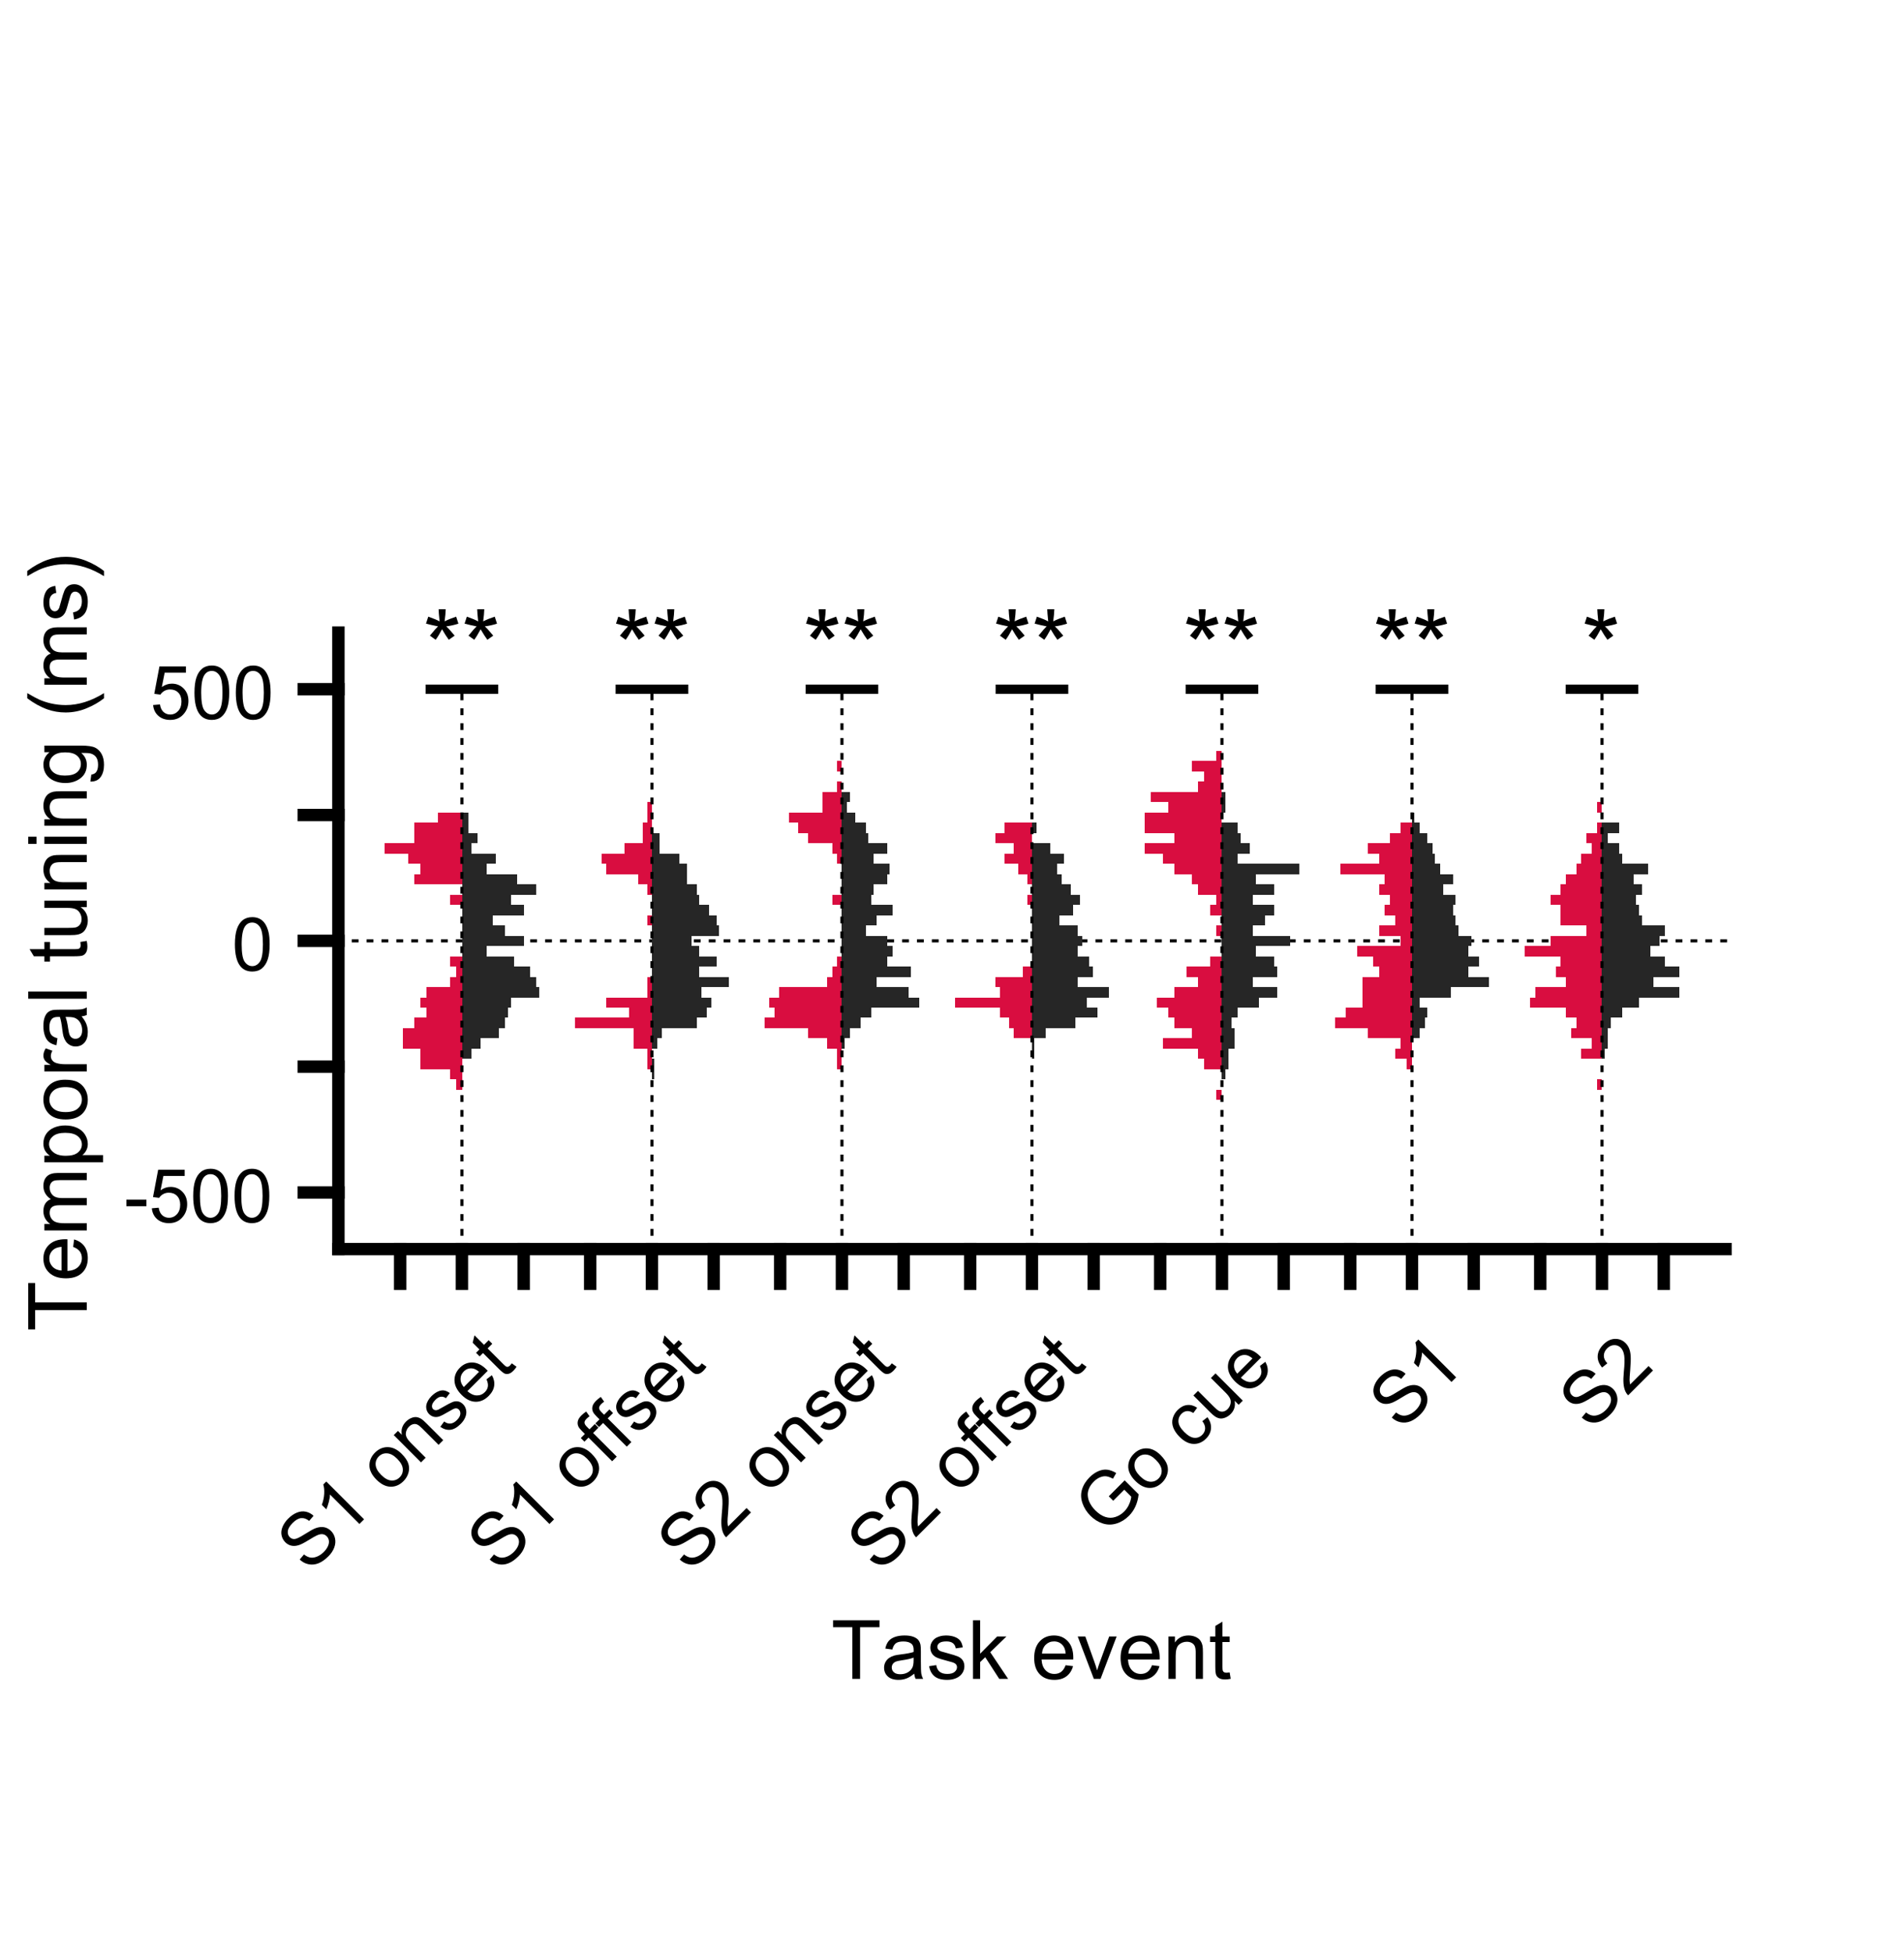 <?xml version="1.0"?>
<!DOCTYPE svg PUBLIC '-//W3C//DTD SVG 1.0//EN'
          'http://www.w3.org/TR/2001/REC-SVG-20010904/DTD/svg10.dtd'>
<svg xmlns:xlink="http://www.w3.org/1999/xlink" style="fill-opacity:1; color-rendering:auto; color-interpolation:auto; text-rendering:auto; stroke:black; stroke-linecap:square; stroke-miterlimit:10; shape-rendering:auto; stroke-opacity:1; fill:black; stroke-dasharray:none; font-weight:normal; stroke-width:1; font-family:'Dialog'; font-style:normal; stroke-linejoin:miter; font-size:12px; stroke-dashoffset:0; image-rendering:auto;" width="512" height="525" xmlns="http://www.w3.org/2000/svg"
><rect width="100%" height="100%" fill="#808080" stroke="none"/><!--Generated by the Batik Graphics2D SVG Generator--><defs id="genericDefs"
  /><g
  ><defs id="defs1"
    ><clipPath clipPathUnits="userSpaceOnUse" id="clipPath1"
      ><path d="M0 0 L512 0 L512 525 L0 525 L0 0 Z"
      /></clipPath
    ></defs
    ><g style="fill:white; stroke:white;"
    ><rect x="0" y="0" width="512" style="clip-path:url(#clipPath1); stroke:none;" height="525"
    /></g
    ><g style="fill:white; text-rendering:optimizeSpeed; color-rendering:optimizeSpeed; image-rendering:optimizeSpeed; shape-rendering:crispEdges; stroke:white; color-interpolation:sRGB;"
    ><rect x="0" width="512" height="525" y="0" style="stroke:none;"
    /></g
    ><g style="stroke-linecap:butt; text-rendering:geometricPrecision; image-rendering:optimizeQuality; color-rendering:optimizeQuality; stroke-linejoin:bevel; stroke-dasharray:1,3; color-interpolation:linearRGB; stroke-width:0.833; stroke-miterlimit:1;"
    ><line y2="253" style="fill:none;" x1="91" x2="464" y1="253"
    /></g
    ><g style="fill:rgb(38,38,38); text-rendering:optimizeSpeed; color-rendering:optimizeSpeed; image-rendering:optimizeSpeed; shape-rendering:crispEdges; stroke:rgb(38,38,38); color-interpolation:sRGB;"
    ><path style="stroke:none;" d="M129.194 279.237 L134.176 279.237 L134.176 276.475 L135.837 276.475 L135.837 273.714 L136.667 273.714 L136.667 270.952 L137.497 270.952 L137.497 268.19 L144.97 268.19 L144.97 265.428 L144.14 265.428 L144.14 262.666 L142.479 262.666 L142.479 259.904 L138.328 259.904 L138.328 257.143 L130.855 257.143 L130.855 254.381 L140.819 254.381 L140.819 251.619 L135.837 251.619 L135.837 248.857 L132.515 248.857 L132.515 246.095 L140.819 246.095 L140.819 243.334 L137.497 243.334 L137.497 240.572 L144.14 240.572 L144.14 237.81 L139.158 237.81 L139.158 235.048 L130.855 235.048 L130.855 232.286 L133.346 232.286 L133.346 229.525 L126.703 229.525 L126.703 226.763 L128.364 226.763 L128.364 224.001 L125.873 224.001 L125.873 221.239 L125.873 218.477 L124.212 218.477 L124.212 284.761 L126.703 284.761 L126.703 281.999 L129.194 281.999 Z"
      /><path d="M108.245 279.237 L108.245 281.999 L113.035 281.999 L113.035 284.761 L113.035 287.523 L121.019 287.523 L121.019 290.284 L122.616 290.284 L122.616 293.046 L124.212 293.046 L124.212 257.143 L121.019 257.143 L121.019 259.904 L122.616 259.904 L122.616 262.666 L121.019 262.666 L121.019 265.428 L114.632 265.428 L114.632 268.19 L113.035 268.19 L113.035 270.952 L114.632 270.952 L114.632 273.714 L111.438 273.714 L111.438 276.475 L108.245 276.475 ZM109.842 232.286 L113.035 232.286 L113.035 235.048 L111.438 235.048 L111.438 237.81 L124.212 237.81 L124.212 218.477 L117.825 218.477 L117.825 221.239 L111.438 221.239 L111.438 224.001 L111.438 226.763 L103.455 226.763 L103.455 229.525 L109.842 229.525 ZM121.019 240.572 L121.019 243.334 L124.212 243.334 L124.212 240.572 Z" style="fill:rgb(217,13,64); stroke:none;"
      /><path style="stroke:none;" d="M187.361 237.81 L184.683 237.81 L184.683 235.048 L184.683 232.286 L182.674 232.286 L182.674 229.525 L177.317 229.525 L177.317 226.763 L177.317 224.001 L175.308 224.001 L175.308 281.999 L176.647 281.999 L176.647 279.237 L177.987 279.237 L177.987 276.475 L187.361 276.475 L187.361 273.714 L190.04 273.714 L190.04 270.952 L191.379 270.952 L191.379 268.19 L188.7 268.19 L188.7 265.428 L196.066 265.428 L196.066 262.666 L188.031 262.666 L188.031 259.904 L192.718 259.904 L192.718 257.143 L188.031 257.143 L188.031 254.381 L186.022 254.381 L186.022 251.619 L193.387 251.619 L193.387 248.857 L192.718 248.857 L192.718 246.095 L190.709 246.095 L190.709 243.334 L188.031 243.334 L188.031 240.572 L187.361 240.572 ZM175.308 290.284 L175.978 290.284 L175.978 287.523 L175.978 284.761 L175.308 284.761 Z"
      /><path d="M154.55 276.475 L170.424 276.475 L170.424 279.237 L170.424 281.999 L174.087 281.999 L174.087 284.761 L174.087 287.523 L175.308 287.523 L175.308 262.666 L174.087 262.666 L174.087 265.428 L174.087 268.19 L163.098 268.19 L163.098 270.952 L169.203 270.952 L169.203 273.714 L154.55 273.714 ZM161.877 232.286 L163.098 232.286 L163.098 235.048 L171.645 235.048 L171.645 237.81 L174.087 237.81 L174.087 240.572 L175.308 240.572 L175.308 215.715 L174.087 215.715 L174.087 218.477 L174.087 221.239 L172.866 221.239 L172.866 224.001 L172.866 226.763 L167.982 226.763 L167.982 229.525 L161.877 229.525 ZM175.308 246.095 L174.087 246.095 L174.087 248.857 L175.308 248.857 Z" style="fill:rgb(217,13,64); stroke:none;"
      /><path style="stroke:none;" d="M231.415 273.714 L234.278 273.714 L234.278 270.952 L247.162 270.952 L247.162 268.19 L244.299 268.19 L244.299 265.428 L235.709 265.428 L235.709 262.666 L245.014 262.666 L245.014 259.904 L238.572 259.904 L238.572 257.143 L240.004 257.143 L240.004 254.381 L238.572 254.381 L238.572 251.619 L232.846 251.619 L232.846 248.857 L235.709 248.857 L235.709 246.095 L240.004 246.095 L240.004 243.334 L234.278 243.334 L234.278 240.572 L234.994 240.572 L234.994 237.81 L238.572 237.81 L238.572 235.048 L239.288 235.048 L239.288 232.286 L234.994 232.286 L234.994 229.525 L238.572 229.525 L238.572 226.763 L233.562 226.763 L233.562 224.001 L232.846 224.001 L232.846 221.239 L229.983 221.239 L229.983 218.477 L227.836 218.477 L227.836 215.715 L228.552 215.715 L228.552 212.954 L226.404 212.954 L226.404 281.999 L227.12 281.999 L227.12 279.237 L228.552 279.237 L228.552 276.475 L231.415 276.475 Z"
      /><path d="M206.944 270.952 L208.241 270.952 L208.241 273.714 L205.646 273.714 L205.646 276.475 L217.323 276.475 L217.323 279.237 L222.512 279.237 L222.512 281.999 L225.107 281.999 L225.107 284.761 L225.107 287.523 L226.404 287.523 L226.404 257.143 L225.107 257.143 L225.107 259.904 L223.809 259.904 L223.809 262.666 L222.512 262.666 L222.512 265.428 L209.538 265.428 L209.538 268.19 L206.944 268.19 ZM221.215 218.477 L212.133 218.477 L212.133 221.239 L214.728 221.239 L214.728 224.001 L217.323 224.001 L217.323 226.763 L223.809 226.763 L223.809 229.525 L225.107 229.525 L225.107 232.286 L226.404 232.286 L226.404 210.192 L225.107 210.192 L225.107 212.954 L221.215 212.954 L221.215 215.715 ZM226.404 204.668 L225.107 204.668 L225.107 207.43 L226.404 207.43 ZM223.809 240.572 L223.809 243.334 L226.404 243.334 L226.404 240.572 Z" style="fill:rgb(217,13,64); stroke:none;"
      /><path style="stroke:none;" d="M278.111 279.237 L281.163 279.237 L281.163 276.475 L289.1 276.475 L289.1 273.714 L295.205 273.714 L295.205 270.952 L292.152 270.952 L292.152 268.19 L298.258 268.19 L298.258 265.428 L289.71 265.428 L289.71 262.666 L293.984 262.666 L293.984 259.904 L292.763 259.904 L292.763 257.143 L289.71 257.143 L289.71 254.381 L290.932 254.381 L290.932 251.619 L289.71 251.619 L289.71 248.857 L284.826 248.857 L284.826 246.095 L288.489 246.095 L288.489 243.334 L290.321 243.334 L290.321 240.572 L287.879 240.572 L287.879 237.81 L285.437 237.81 L285.437 235.048 L284.216 235.048 L284.216 232.286 L286.047 232.286 L286.047 229.525 L282.384 229.525 L282.384 226.763 L277.5 226.763 L277.5 284.761 L278.111 284.761 L278.111 281.999 ZM278.721 221.239 L277.5 221.239 L277.5 224.001 L278.721 224.001 Z"
      /><path d="M267.732 226.763 L272.616 226.763 L272.616 229.525 L270.174 229.525 L270.174 232.286 L273.837 232.286 L273.837 235.048 L276.279 235.048 L276.279 237.81 L277.5 237.81 L277.5 221.239 L270.174 221.239 L270.174 224.001 L267.732 224.001 ZM276.279 240.572 L276.279 243.334 L277.5 243.334 L277.5 240.572 ZM275.058 259.904 L275.058 262.666 L267.732 262.666 L267.732 265.428 L268.953 265.428 L268.953 268.19 L256.742 268.19 L256.742 270.952 L268.953 270.952 L268.953 273.714 L271.395 273.714 L271.395 276.475 L272.616 276.475 L272.616 279.237 L277.5 279.237 L277.5 259.904 Z" style="fill:rgb(217,13,64); stroke:none;"
      /><path style="stroke:none;" d="M336.899 265.428 L336.899 262.666 L343.541 262.666 L343.541 259.904 L342.711 259.904 L342.711 257.143 L337.729 257.143 L337.729 254.381 L346.863 254.381 L346.863 251.619 L336.899 251.619 L336.899 248.857 L340.22 248.857 L340.22 246.095 L342.711 246.095 L342.711 243.334 L336.899 243.334 L336.899 240.572 L342.711 240.572 L342.711 237.81 L337.729 237.81 L337.729 235.048 L349.354 235.048 L349.354 232.286 L332.747 232.286 L332.747 229.525 L336.069 229.525 L336.069 226.763 L333.578 226.763 L333.578 224.001 L332.747 224.001 L332.747 221.239 L328.596 221.239 L328.596 290.284 L329.426 290.284 L329.426 287.523 L330.257 287.523 L330.257 284.761 L330.257 281.999 L331.917 281.999 L331.917 279.237 L331.917 276.475 L331.087 276.475 L331.087 273.714 L332.747 273.714 L332.747 270.952 L338.56 270.952 L338.56 268.19 L343.541 268.19 L343.541 265.428 ZM329.426 215.715 L329.426 212.954 L328.596 212.954 L328.596 218.477 L329.426 218.477 Z"
      /><path d="M314.225 270.952 L314.225 273.714 L315.822 273.714 L315.822 276.475 L320.612 276.475 L320.612 279.237 L312.628 279.237 L312.628 281.999 L322.209 281.999 L322.209 284.761 L323.806 284.761 L323.806 287.523 L328.596 287.523 L328.596 257.143 L325.402 257.143 L325.402 259.904 L319.015 259.904 L319.015 262.666 L322.209 262.666 L322.209 265.428 L315.822 265.428 L315.822 268.19 L311.032 268.19 L311.032 270.952 ZM307.838 226.763 L307.838 229.525 L312.628 229.525 L312.628 232.286 L315.822 232.286 L315.822 235.048 L320.612 235.048 L320.612 237.81 L322.209 237.81 L322.209 240.572 L326.999 240.572 L326.999 243.334 L325.402 243.334 L325.402 246.095 L328.596 246.095 L328.596 201.906 L326.999 201.906 L326.999 204.668 L320.612 204.668 L320.612 207.43 L323.806 207.43 L323.806 210.192 L322.209 210.192 L322.209 212.954 L309.435 212.954 L309.435 215.715 L314.225 215.715 L314.225 218.477 L307.838 218.477 L307.838 221.239 L307.838 224.001 L315.822 224.001 L315.822 226.763 ZM328.596 251.619 L328.596 248.857 L326.999 248.857 L326.999 251.619 ZM326.999 295.808 L328.596 295.808 L328.596 293.046 L326.999 293.046 Z" style="fill:rgb(217,13,64); stroke:none;"
      /><path style="stroke:none;" d="M383.151 273.714 L383.843 273.714 L383.843 270.952 L381.767 270.952 L381.767 268.19 L390.071 268.19 L390.071 265.428 L400.45 265.428 L400.45 262.666 L394.914 262.666 L394.914 259.904 L397.682 259.904 L397.682 257.143 L394.914 257.143 L394.914 254.381 L395.606 254.381 L395.606 251.619 L392.146 251.619 L392.146 248.857 L391.454 248.857 L391.454 246.095 L390.763 246.095 L390.763 243.334 L391.454 243.334 L391.454 240.572 L387.995 240.572 L387.995 237.81 L390.763 237.81 L390.763 235.048 L387.303 235.048 L387.303 232.286 L385.919 232.286 L385.919 229.525 L385.227 229.525 L385.227 226.763 L383.843 226.763 L383.843 224.001 L381.767 224.001 L381.767 221.239 L380.384 221.239 L380.384 218.477 L379.692 218.477 L379.692 279.237 L381.767 279.237 L381.767 276.475 L383.151 276.475 Z"
      /><path d="M366.348 270.952 L361.899 270.952 L361.899 273.714 L358.934 273.714 L358.934 276.475 L367.83 276.475 L367.83 279.237 L376.726 279.237 L376.726 281.999 L375.244 281.999 L375.244 284.761 L378.209 284.761 L378.209 287.523 L379.692 287.523 L379.692 221.239 L376.726 221.239 L376.726 224.001 L373.761 224.001 L373.761 226.763 L367.83 226.763 L367.83 229.525 L370.796 229.525 L370.796 232.286 L360.417 232.286 L360.417 235.048 L372.278 235.048 L372.278 237.81 L370.796 237.81 L370.796 240.572 L373.761 240.572 L373.761 243.334 L372.278 243.334 L372.278 246.095 L375.244 246.095 L375.244 248.857 L370.796 248.857 L370.796 251.619 L376.726 251.619 L376.726 254.381 L364.865 254.381 L364.865 257.143 L369.313 257.143 L369.313 259.904 L370.796 259.904 L370.796 262.666 L366.348 262.666 L366.348 265.428 L366.348 268.19 Z" style="fill:rgb(217,13,64); stroke:none;"
      /><path style="stroke:none;" d="M433.094 273.714 L436.169 273.714 L436.169 270.952 L440.782 270.952 L440.782 268.19 L451.545 268.19 L451.545 265.428 L444.626 265.428 L444.626 262.666 L451.545 262.666 L451.545 259.904 L447.701 259.904 L447.701 257.143 L443.857 257.143 L443.857 254.381 L446.164 254.381 L446.164 251.619 L447.701 251.619 L447.701 248.857 L441.551 248.857 L441.551 246.095 L440.782 246.095 L440.782 243.334 L440.013 243.334 L440.013 240.572 L441.551 240.572 L441.551 237.81 L439.245 237.81 L439.245 235.048 L443.089 235.048 L443.089 232.286 L436.169 232.286 L436.169 229.525 L435.401 229.525 L435.401 226.763 L432.325 226.763 L432.325 224.001 L435.401 224.001 L435.401 221.239 L430.788 221.239 L430.788 284.761 L431.557 284.761 L431.557 281.999 L432.325 281.999 L432.325 279.237 L432.325 276.475 L433.094 276.475 Z"
      /><path d="M428.02 229.525 L425.252 229.525 L425.252 232.286 L423.868 232.286 L423.868 235.048 L421.101 235.048 L421.101 237.81 L419.717 237.81 L419.717 240.572 L416.949 240.572 L416.949 243.334 L419.717 243.334 L419.717 246.095 L419.717 248.857 L426.636 248.857 L426.636 251.619 L416.949 251.619 L416.949 254.381 L410.03 254.381 L410.03 257.143 L419.717 257.143 L419.717 259.904 L418.333 259.904 L418.333 262.666 L421.101 262.666 L421.101 265.428 L412.798 265.428 L412.798 268.19 L411.414 268.19 L411.414 270.952 L421.101 270.952 L421.101 273.714 L423.868 273.714 L423.868 276.475 L422.485 276.475 L422.485 279.237 L428.02 279.237 L428.02 281.999 L425.252 281.999 L425.252 284.761 L430.788 284.761 L430.788 221.239 L429.404 221.239 L429.404 224.001 L426.636 224.001 L426.636 226.763 L428.02 226.763 ZM429.404 215.715 L429.404 218.477 L430.788 218.477 L430.788 215.715 ZM429.404 293.046 L430.788 293.046 L430.788 290.284 L429.404 290.284 ZM114.632 268.19 L113.035 268.19 L113.035 270.952 L114.632 270.952 L114.632 273.714 L111.438 273.714 L111.438 276.475 L108.245 276.475 L108.245 279.237 L108.245 281.999 L113.035 281.999 L113.035 284.761 L113.035 287.523 L121.019 287.523 L121.019 290.284 L122.616 290.284 L122.616 293.046 L124.212 293.046 L124.212 257.143 L121.019 257.143 L121.019 259.904 L122.616 259.904 L122.616 262.666 L121.019 262.666 L121.019 265.428 L114.632 265.428 ZM154.55 276.475 L170.424 276.475 L170.424 279.237 L170.424 281.999 L174.087 281.999 L174.087 284.761 L174.087 287.523 L175.308 287.523 L175.308 262.666 L174.087 262.666 L174.087 265.428 L174.087 268.19 L163.098 268.19 L163.098 270.952 L169.203 270.952 L169.203 273.714 L154.55 273.714 ZM209.538 268.19 L206.944 268.19 L206.944 270.952 L208.241 270.952 L208.241 273.714 L205.646 273.714 L205.646 276.475 L217.323 276.475 L217.323 279.237 L222.512 279.237 L222.512 281.999 L225.107 281.999 L225.107 284.761 L225.107 287.523 L226.404 287.523 L226.404 257.143 L225.107 257.143 L225.107 259.904 L223.809 259.904 L223.809 262.666 L222.512 262.666 L222.512 265.428 L209.538 265.428 ZM275.058 259.904 L275.058 262.666 L267.732 262.666 L267.732 265.428 L268.953 265.428 L268.953 268.19 L256.742 268.19 L256.742 270.952 L268.953 270.952 L268.953 273.714 L271.395 273.714 L271.395 276.475 L272.616 276.475 L272.616 279.237 L277.5 279.237 L277.5 259.904 ZM314.225 270.952 L314.225 273.714 L315.822 273.714 L315.822 276.475 L320.612 276.475 L320.612 279.237 L312.628 279.237 L312.628 281.999 L322.209 281.999 L322.209 284.761 L323.806 284.761 L323.806 287.523 L328.596 287.523 L328.596 257.143 L325.402 257.143 L325.402 259.904 L320.612 259.904 L320.612 262.666 L322.209 262.666 L322.209 265.428 L315.822 265.428 L315.822 268.19 L311.032 268.19 L311.032 270.952 ZM326.999 293.046 L326.999 295.808 L328.596 295.808 L328.596 293.046 Z" style="fill:rgb(217,13,64); stroke:none;"
    /></g
    ><g style="stroke-linecap:butt; text-rendering:geometricPrecision; image-rendering:optimizeQuality; color-rendering:optimizeQuality; stroke-linejoin:bevel; stroke-dasharray:1,3; color-interpolation:linearRGB; stroke-width:0.833; stroke-miterlimit:1;"
    ><line y2="185.336" style="fill:none;" x1="124.212" x2="124.212" y1="335.889"
    /></g
    ><g style="stroke-linecap:butt; text-rendering:geometricPrecision; color-rendering:optimizeQuality; image-rendering:optimizeQuality; stroke-linejoin:round; color-interpolation:linearRGB; stroke-width:2.5;"
    ><line y2="185.336" style="fill:none;" x1="115.696" x2="132.728" y1="185.336"
    /></g
    ><g transform="translate(124.212,189.48)" style="font-size:26.667px; text-rendering:geometricPrecision; color-rendering:optimizeQuality; image-rendering:optimizeQuality; font-family:'SansSerif'; color-interpolation:linearRGB;"
    ><path style="stroke:none;" d="M-9.656 -21.781 L-9.047 -23.656 Q-6.953 -22.922 -6 -22.375 Q-6.25 -24.766 -6.266 -25.656 L-4.359 -25.656 Q-4.391 -24.359 -4.656 -22.391 Q-3.297 -23.078 -1.547 -23.656 L-0.938 -21.781 Q-2.609 -21.234 -4.219 -21.047 Q-3.422 -20.344 -1.953 -18.547 L-3.531 -17.438 Q-4.297 -18.469 -5.344 -20.266 Q-6.328 -18.406 -7.062 -17.438 L-8.609 -18.547 Q-7.078 -20.438 -6.422 -21.047 Q-8.125 -21.375 -9.656 -21.781 ZM0.717 -21.781 L1.327 -23.656 Q3.42 -22.922 4.374 -22.375 Q4.124 -24.766 4.108 -25.656 L6.014 -25.656 Q5.983 -24.359 5.717 -22.391 Q7.077 -23.078 8.827 -23.656 L9.436 -21.781 Q7.764 -21.234 6.155 -21.047 Q6.952 -20.344 8.42 -18.547 L6.842 -17.438 Q6.077 -18.469 5.03 -20.266 Q4.045 -18.406 3.311 -17.438 L1.764 -18.547 Q3.295 -20.438 3.952 -21.047 Q2.249 -21.375 0.717 -21.781 Z"
    /></g
    ><g style="stroke-linecap:butt; text-rendering:geometricPrecision; image-rendering:optimizeQuality; color-rendering:optimizeQuality; stroke-linejoin:bevel; stroke-dasharray:1,3; color-interpolation:linearRGB; stroke-width:0.833; stroke-miterlimit:1;"
    ><line y2="185.336" style="fill:none;" x1="175.308" x2="175.308" y1="335.889"
    /></g
    ><g style="stroke-linecap:butt; text-rendering:geometricPrecision; color-rendering:optimizeQuality; image-rendering:optimizeQuality; stroke-linejoin:round; color-interpolation:linearRGB; stroke-width:2.5;"
    ><line y2="185.336" style="fill:none;" x1="166.792" x2="183.824" y1="185.336"
    /></g
    ><g transform="translate(175.308,189.48)" style="font-size:26.667px; text-rendering:geometricPrecision; color-rendering:optimizeQuality; image-rendering:optimizeQuality; font-family:'SansSerif'; color-interpolation:linearRGB;"
    ><path style="stroke:none;" d="M-9.656 -21.781 L-9.047 -23.656 Q-6.953 -22.922 -6 -22.375 Q-6.25 -24.766 -6.266 -25.656 L-4.359 -25.656 Q-4.391 -24.359 -4.656 -22.391 Q-3.297 -23.078 -1.547 -23.656 L-0.938 -21.781 Q-2.609 -21.234 -4.219 -21.047 Q-3.422 -20.344 -1.953 -18.547 L-3.531 -17.438 Q-4.297 -18.469 -5.344 -20.266 Q-6.328 -18.406 -7.062 -17.438 L-8.609 -18.547 Q-7.078 -20.438 -6.422 -21.047 Q-8.125 -21.375 -9.656 -21.781 ZM0.717 -21.781 L1.327 -23.656 Q3.42 -22.922 4.374 -22.375 Q4.124 -24.766 4.108 -25.656 L6.014 -25.656 Q5.983 -24.359 5.717 -22.391 Q7.077 -23.078 8.827 -23.656 L9.436 -21.781 Q7.764 -21.234 6.155 -21.047 Q6.952 -20.344 8.42 -18.547 L6.842 -17.438 Q6.077 -18.469 5.03 -20.266 Q4.045 -18.406 3.311 -17.438 L1.764 -18.547 Q3.295 -20.438 3.952 -21.047 Q2.249 -21.375 0.717 -21.781 Z"
    /></g
    ><g style="stroke-linecap:butt; text-rendering:geometricPrecision; image-rendering:optimizeQuality; color-rendering:optimizeQuality; stroke-linejoin:bevel; stroke-dasharray:1,3; color-interpolation:linearRGB; stroke-width:0.833; stroke-miterlimit:1;"
    ><line y2="185.336" style="fill:none;" x1="226.404" x2="226.404" y1="335.889"
    /></g
    ><g style="stroke-linecap:butt; text-rendering:geometricPrecision; color-rendering:optimizeQuality; image-rendering:optimizeQuality; stroke-linejoin:round; color-interpolation:linearRGB; stroke-width:2.5;"
    ><line y2="185.336" style="fill:none;" x1="217.888" x2="234.92" y1="185.336"
    /></g
    ><g transform="translate(226.404,189.48)" style="font-size:26.667px; text-rendering:geometricPrecision; color-rendering:optimizeQuality; image-rendering:optimizeQuality; font-family:'SansSerif'; color-interpolation:linearRGB;"
    ><path style="stroke:none;" d="M-9.656 -21.781 L-9.047 -23.656 Q-6.953 -22.922 -6 -22.375 Q-6.25 -24.766 -6.266 -25.656 L-4.359 -25.656 Q-4.391 -24.359 -4.656 -22.391 Q-3.297 -23.078 -1.547 -23.656 L-0.938 -21.781 Q-2.609 -21.234 -4.219 -21.047 Q-3.422 -20.344 -1.953 -18.547 L-3.531 -17.438 Q-4.297 -18.469 -5.344 -20.266 Q-6.328 -18.406 -7.062 -17.438 L-8.609 -18.547 Q-7.078 -20.438 -6.422 -21.047 Q-8.125 -21.375 -9.656 -21.781 ZM0.717 -21.781 L1.327 -23.656 Q3.42 -22.922 4.374 -22.375 Q4.124 -24.766 4.108 -25.656 L6.014 -25.656 Q5.983 -24.359 5.717 -22.391 Q7.077 -23.078 8.827 -23.656 L9.436 -21.781 Q7.764 -21.234 6.155 -21.047 Q6.952 -20.344 8.42 -18.547 L6.842 -17.438 Q6.077 -18.469 5.03 -20.266 Q4.045 -18.406 3.311 -17.438 L1.764 -18.547 Q3.295 -20.438 3.952 -21.047 Q2.249 -21.375 0.717 -21.781 Z"
    /></g
    ><g style="stroke-linecap:butt; text-rendering:geometricPrecision; image-rendering:optimizeQuality; color-rendering:optimizeQuality; stroke-linejoin:bevel; stroke-dasharray:1,3; color-interpolation:linearRGB; stroke-width:0.833; stroke-miterlimit:1;"
    ><line y2="185.336" style="fill:none;" x1="277.5" x2="277.5" y1="335.889"
    /></g
    ><g style="stroke-linecap:butt; text-rendering:geometricPrecision; color-rendering:optimizeQuality; image-rendering:optimizeQuality; stroke-linejoin:round; color-interpolation:linearRGB; stroke-width:2.5;"
    ><line y2="185.336" style="fill:none;" x1="268.984" x2="286.016" y1="185.336"
    /></g
    ><g transform="translate(277.5,189.48)" style="font-size:26.667px; text-rendering:geometricPrecision; color-rendering:optimizeQuality; image-rendering:optimizeQuality; font-family:'SansSerif'; color-interpolation:linearRGB;"
    ><path style="stroke:none;" d="M-9.656 -21.781 L-9.047 -23.656 Q-6.953 -22.922 -6 -22.375 Q-6.25 -24.766 -6.266 -25.656 L-4.359 -25.656 Q-4.391 -24.359 -4.656 -22.391 Q-3.297 -23.078 -1.547 -23.656 L-0.938 -21.781 Q-2.609 -21.234 -4.219 -21.047 Q-3.422 -20.344 -1.953 -18.547 L-3.531 -17.438 Q-4.297 -18.469 -5.344 -20.266 Q-6.328 -18.406 -7.062 -17.438 L-8.609 -18.547 Q-7.078 -20.438 -6.422 -21.047 Q-8.125 -21.375 -9.656 -21.781 ZM0.717 -21.781 L1.327 -23.656 Q3.42 -22.922 4.374 -22.375 Q4.124 -24.766 4.108 -25.656 L6.014 -25.656 Q5.983 -24.359 5.717 -22.391 Q7.077 -23.078 8.827 -23.656 L9.436 -21.781 Q7.764 -21.234 6.155 -21.047 Q6.952 -20.344 8.42 -18.547 L6.842 -17.438 Q6.077 -18.469 5.03 -20.266 Q4.045 -18.406 3.311 -17.438 L1.764 -18.547 Q3.295 -20.438 3.952 -21.047 Q2.249 -21.375 0.717 -21.781 Z"
    /></g
    ><g style="stroke-linecap:butt; text-rendering:geometricPrecision; image-rendering:optimizeQuality; color-rendering:optimizeQuality; stroke-linejoin:bevel; stroke-dasharray:1,3; color-interpolation:linearRGB; stroke-width:0.833; stroke-miterlimit:1;"
    ><line y2="185.336" style="fill:none;" x1="328.596" x2="328.596" y1="335.889"
    /></g
    ><g style="stroke-linecap:butt; text-rendering:geometricPrecision; color-rendering:optimizeQuality; image-rendering:optimizeQuality; stroke-linejoin:round; color-interpolation:linearRGB; stroke-width:2.5;"
    ><line y2="185.336" style="fill:none;" x1="320.08" x2="337.112" y1="185.336"
    /></g
    ><g transform="translate(328.596,189.48)" style="font-size:26.667px; text-rendering:geometricPrecision; color-rendering:optimizeQuality; image-rendering:optimizeQuality; font-family:'SansSerif'; color-interpolation:linearRGB;"
    ><path style="stroke:none;" d="M-9.656 -21.781 L-9.047 -23.656 Q-6.953 -22.922 -6 -22.375 Q-6.25 -24.766 -6.266 -25.656 L-4.359 -25.656 Q-4.391 -24.359 -4.656 -22.391 Q-3.297 -23.078 -1.547 -23.656 L-0.938 -21.781 Q-2.609 -21.234 -4.219 -21.047 Q-3.422 -20.344 -1.953 -18.547 L-3.531 -17.438 Q-4.297 -18.469 -5.344 -20.266 Q-6.328 -18.406 -7.062 -17.438 L-8.609 -18.547 Q-7.078 -20.438 -6.422 -21.047 Q-8.125 -21.375 -9.656 -21.781 ZM0.717 -21.781 L1.327 -23.656 Q3.42 -22.922 4.374 -22.375 Q4.124 -24.766 4.108 -25.656 L6.014 -25.656 Q5.983 -24.359 5.717 -22.391 Q7.077 -23.078 8.827 -23.656 L9.436 -21.781 Q7.764 -21.234 6.155 -21.047 Q6.952 -20.344 8.42 -18.547 L6.842 -17.438 Q6.077 -18.469 5.03 -20.266 Q4.045 -18.406 3.311 -17.438 L1.764 -18.547 Q3.295 -20.438 3.952 -21.047 Q2.249 -21.375 0.717 -21.781 Z"
    /></g
    ><g style="stroke-linecap:butt; text-rendering:geometricPrecision; image-rendering:optimizeQuality; color-rendering:optimizeQuality; stroke-linejoin:bevel; stroke-dasharray:1,3; color-interpolation:linearRGB; stroke-width:0.833; stroke-miterlimit:1;"
    ><line y2="185.336" style="fill:none;" x1="379.692" x2="379.692" y1="335.889"
    /></g
    ><g style="stroke-linecap:butt; text-rendering:geometricPrecision; color-rendering:optimizeQuality; image-rendering:optimizeQuality; stroke-linejoin:round; color-interpolation:linearRGB; stroke-width:2.5;"
    ><line y2="185.336" style="fill:none;" x1="371.176" x2="388.208" y1="185.336"
    /></g
    ><g transform="translate(379.692,189.48)" style="font-size:26.667px; text-rendering:geometricPrecision; color-rendering:optimizeQuality; image-rendering:optimizeQuality; font-family:'SansSerif'; color-interpolation:linearRGB;"
    ><path style="stroke:none;" d="M-9.656 -21.781 L-9.047 -23.656 Q-6.953 -22.922 -6 -22.375 Q-6.25 -24.766 -6.266 -25.656 L-4.359 -25.656 Q-4.391 -24.359 -4.656 -22.391 Q-3.297 -23.078 -1.547 -23.656 L-0.938 -21.781 Q-2.609 -21.234 -4.219 -21.047 Q-3.422 -20.344 -1.953 -18.547 L-3.531 -17.438 Q-4.297 -18.469 -5.344 -20.266 Q-6.328 -18.406 -7.062 -17.438 L-8.609 -18.547 Q-7.078 -20.438 -6.422 -21.047 Q-8.125 -21.375 -9.656 -21.781 ZM0.717 -21.781 L1.327 -23.656 Q3.42 -22.922 4.374 -22.375 Q4.124 -24.766 4.108 -25.656 L6.014 -25.656 Q5.983 -24.359 5.717 -22.391 Q7.077 -23.078 8.827 -23.656 L9.436 -21.781 Q7.764 -21.234 6.155 -21.047 Q6.952 -20.344 8.42 -18.547 L6.842 -17.438 Q6.077 -18.469 5.03 -20.266 Q4.045 -18.406 3.311 -17.438 L1.764 -18.547 Q3.295 -20.438 3.952 -21.047 Q2.249 -21.375 0.717 -21.781 Z"
    /></g
    ><g style="stroke-linecap:butt; text-rendering:geometricPrecision; image-rendering:optimizeQuality; color-rendering:optimizeQuality; stroke-linejoin:bevel; stroke-dasharray:1,3; color-interpolation:linearRGB; stroke-width:0.833; stroke-miterlimit:1;"
    ><line y2="185.336" style="fill:none;" x1="430.788" x2="430.788" y1="335.889"
    /></g
    ><g style="stroke-linecap:butt; text-rendering:geometricPrecision; color-rendering:optimizeQuality; image-rendering:optimizeQuality; stroke-linejoin:round; color-interpolation:linearRGB; stroke-width:2.5;"
    ><line y2="185.336" style="fill:none;" x1="422.272" x2="439.304" y1="185.336"
    /></g
    ><g transform="translate(430.788,189.48)" style="font-size:26.667px; text-rendering:geometricPrecision; color-rendering:optimizeQuality; image-rendering:optimizeQuality; font-family:'SansSerif'; color-interpolation:linearRGB;"
    ><path style="stroke:none;" d="M-4.656 -21.781 L-4.047 -23.656 Q-1.953 -22.922 -1 -22.375 Q-1.25 -24.766 -1.266 -25.656 L0.641 -25.656 Q0.609 -24.359 0.344 -22.391 Q1.703 -23.078 3.453 -23.656 L4.062 -21.781 Q2.391 -21.234 0.781 -21.047 Q1.578 -20.344 3.047 -18.547 L1.469 -17.438 Q0.703 -18.469 -0.344 -20.266 Q-1.328 -18.406 -2.062 -17.438 L-3.609 -18.547 Q-2.078 -20.438 -1.422 -21.047 Q-3.125 -21.375 -4.656 -21.781 Z"
    /></g
    ><g style="text-rendering:geometricPrecision; stroke-width:3.333; color-interpolation:linearRGB; color-rendering:optimizeQuality; image-rendering:optimizeQuality; stroke-linejoin:round;"
    ><line y2="335.889" style="fill:none;" x1="91" x2="464" y1="335.889"
      /><line y2="345.214" style="fill:none;" x1="107.606" x2="107.606" y1="335.889"
      /><line y2="345.214" style="fill:none;" x1="124.212" x2="124.212" y1="335.889"
      /><line y2="345.214" style="fill:none;" x1="140.819" x2="140.819" y1="335.889"
      /><line y2="345.214" style="fill:none;" x1="158.702" x2="158.702" y1="335.889"
      /><line y2="345.214" style="fill:none;" x1="175.308" x2="175.308" y1="335.889"
      /><line y2="345.214" style="fill:none;" x1="191.914" x2="191.914" y1="335.889"
      /><line y2="345.214" style="fill:none;" x1="209.798" x2="209.798" y1="335.889"
      /><line y2="345.214" style="fill:none;" x1="226.404" x2="226.404" y1="335.889"
      /><line y2="345.214" style="fill:none;" x1="243.01" x2="243.01" y1="335.889"
      /><line y2="345.214" style="fill:none;" x1="260.894" x2="260.894" y1="335.889"
      /><line y2="345.214" style="fill:none;" x1="277.5" x2="277.5" y1="335.889"
      /><line y2="345.214" style="fill:none;" x1="294.106" x2="294.106" y1="335.889"
      /><line y2="345.214" style="fill:none;" x1="311.99" x2="311.99" y1="335.889"
      /><line y2="345.214" style="fill:none;" x1="328.596" x2="328.596" y1="335.889"
      /><line y2="345.214" style="fill:none;" x1="345.202" x2="345.202" y1="335.889"
      /><line y2="345.214" style="fill:none;" x1="363.086" x2="363.086" y1="335.889"
      /><line y2="345.214" style="fill:none;" x1="379.692" x2="379.692" y1="335.889"
      /><line y2="345.214" style="fill:none;" x1="396.298" x2="396.298" y1="335.889"
      /><line y2="345.214" style="fill:none;" x1="414.182" x2="414.182" y1="335.889"
      /><line y2="345.214" style="fill:none;" x1="430.788" x2="430.788" y1="335.889"
      /><line y2="345.214" style="fill:none;" x1="447.394" x2="447.394" y1="335.889"
    /></g
    ><g transform="translate(124.212,352.547) rotate(-45)" style="font-size:20px; text-rendering:geometricPrecision; color-rendering:optimizeQuality; image-rendering:optimizeQuality; font-family:'SansSerif'; color-interpolation:linearRGB;"
    ><path style="stroke:none;" d="M-78.094 16.406 L-76.312 16.25 Q-76.188 17.312 -75.727 18 Q-75.266 18.688 -74.289 19.117 Q-73.312 19.547 -72.078 19.547 Q-71 19.547 -70.172 19.227 Q-69.344 18.906 -68.938 18.344 Q-68.531 17.781 -68.531 17.109 Q-68.531 16.438 -68.922 15.938 Q-69.312 15.438 -70.203 15.094 Q-70.781 14.859 -72.758 14.391 Q-74.734 13.922 -75.516 13.5 Q-76.547 12.969 -77.047 12.172 Q-77.547 11.375 -77.547 10.391 Q-77.547 9.297 -76.938 8.359 Q-76.328 7.422 -75.141 6.93 Q-73.953 6.438 -72.516 6.438 Q-70.922 6.438 -69.703 6.953 Q-68.484 7.469 -67.836 8.461 Q-67.188 9.453 -67.141 10.719 L-68.953 10.859 Q-69.094 9.5 -69.938 8.805 Q-70.781 8.109 -72.438 8.109 Q-74.156 8.109 -74.945 8.742 Q-75.734 9.375 -75.734 10.25 Q-75.734 11.031 -75.172 11.531 Q-74.625 12.031 -72.312 12.547 Q-70 13.062 -69.141 13.453 Q-67.891 14.031 -67.297 14.914 Q-66.703 15.797 -66.703 16.953 Q-66.703 18.094 -67.359 19.109 Q-68.016 20.125 -69.242 20.688 Q-70.469 21.25 -72 21.25 Q-73.938 21.25 -75.25 20.68 Q-76.562 20.109 -77.312 18.969 Q-78.062 17.828 -78.094 16.406 ZM-58.207 21 L-59.973 21 L-59.973 9.797 Q-60.598 10.406 -61.629 11.008 Q-62.66 11.609 -63.488 11.922 L-63.488 10.219 Q-62.004 9.531 -60.902 8.539 Q-59.801 7.547 -59.348 6.625 L-58.207 6.625 L-58.207 21 ZM-48.309 15.812 Q-48.309 12.938 -46.715 11.547 Q-45.371 10.391 -43.449 10.391 Q-41.309 10.391 -39.957 11.797 Q-38.605 13.203 -38.605 15.672 Q-38.605 17.672 -39.199 18.82 Q-39.793 19.969 -40.941 20.602 Q-42.09 21.234 -43.449 21.234 Q-45.637 21.234 -46.973 19.836 Q-48.309 18.438 -48.309 15.812 ZM-46.512 15.812 Q-46.512 17.812 -45.645 18.797 Q-44.777 19.781 -43.449 19.781 Q-42.137 19.781 -41.27 18.789 Q-40.402 17.797 -40.402 15.75 Q-40.402 13.828 -41.277 12.836 Q-42.152 11.844 -43.449 11.844 Q-44.777 11.844 -45.645 12.836 Q-46.512 13.828 -46.512 15.812 ZM-36.545 21 L-36.545 10.625 L-34.951 10.625 L-34.951 12.109 Q-33.81 10.391 -31.654 10.391 Q-30.717 10.391 -29.928 10.727 Q-29.139 11.062 -28.748 11.609 Q-28.357 12.156 -28.201 12.906 Q-28.107 13.406 -28.107 14.625 L-28.107 21 L-29.873 21 L-29.873 14.688 Q-29.873 13.609 -30.076 13.078 Q-30.279 12.547 -30.803 12.234 Q-31.326 11.922 -32.029 11.922 Q-33.154 11.922 -33.967 12.633 Q-34.779 13.344 -34.779 15.328 L-34.779 21 L-36.545 21 ZM-26.125 17.906 L-24.375 17.625 Q-24.234 18.672 -23.562 19.227 Q-22.891 19.781 -21.688 19.781 Q-20.484 19.781 -19.898 19.289 Q-19.312 18.797 -19.312 18.141 Q-19.312 17.547 -19.828 17.203 Q-20.188 16.969 -21.625 16.609 Q-23.562 16.109 -24.305 15.758 Q-25.047 15.406 -25.438 14.773 Q-25.828 14.141 -25.828 13.375 Q-25.828 12.688 -25.508 12.094 Q-25.188 11.5 -24.641 11.109 Q-24.234 10.812 -23.523 10.602 Q-22.812 10.391 -22 10.391 Q-20.781 10.391 -19.859 10.742 Q-18.938 11.094 -18.5 11.695 Q-18.062 12.297 -17.891 13.297 L-19.609 13.531 Q-19.734 12.734 -20.297 12.289 Q-20.859 11.844 -21.875 11.844 Q-23.094 11.844 -23.609 12.242 Q-24.125 12.641 -24.125 13.172 Q-24.125 13.516 -23.906 13.797 Q-23.703 14.078 -23.234 14.266 Q-22.969 14.359 -21.688 14.703 Q-19.812 15.203 -19.078 15.523 Q-18.344 15.844 -17.922 16.445 Q-17.5 17.047 -17.5 17.953 Q-17.5 18.828 -18.016 19.609 Q-18.531 20.391 -19.5 20.812 Q-20.469 21.234 -21.688 21.234 Q-23.703 21.234 -24.766 20.391 Q-25.828 19.547 -26.125 17.906 ZM-8.312 17.656 L-6.5 17.891 Q-6.922 19.469 -8.086 20.352 Q-9.25 21.234 -11.062 21.234 Q-13.328 21.234 -14.664 19.836 Q-16 18.438 -16 15.906 Q-16 13.281 -14.656 11.836 Q-13.312 10.391 -11.156 10.391 Q-9.078 10.391 -7.758 11.805 Q-6.438 13.219 -6.438 15.797 Q-6.438 15.953 -6.453 16.266 L-14.188 16.266 Q-14.094 17.969 -13.219 18.875 Q-12.344 19.781 -11.047 19.781 Q-10.078 19.781 -9.398 19.273 Q-8.719 18.766 -8.312 17.656 ZM-14.094 14.812 L-8.297 14.812 Q-8.406 13.516 -8.953 12.859 Q-9.797 11.844 -11.141 11.844 Q-12.344 11.844 -13.172 12.648 Q-14 13.453 -14.094 14.812 ZM-0.455 19.422 L-0.205 20.984 Q-0.94 21.141 -1.533 21.141 Q-2.486 21.141 -3.01 20.836 Q-3.533 20.531 -3.752 20.039 Q-3.971 19.547 -3.971 17.969 L-3.971 12 L-5.252 12 L-5.252 10.625 L-3.971 10.625 L-3.971 8.062 L-2.221 7 L-2.221 10.625 L-0.455 10.625 L-0.455 12 L-2.221 12 L-2.221 18.062 Q-2.221 18.812 -2.127 19.023 Q-2.033 19.234 -1.822 19.367 Q-1.611 19.5 -1.221 19.5 Q-0.94 19.5 -0.455 19.422 Z"
    /></g
    ><g transform="translate(175.308,352.547) rotate(-45)" style="font-size:20px; text-rendering:geometricPrecision; color-rendering:optimizeQuality; image-rendering:optimizeQuality; font-family:'SansSerif'; color-interpolation:linearRGB;"
    ><path style="stroke:none;" d="M-78.094 16.406 L-76.312 16.25 Q-76.188 17.312 -75.727 18 Q-75.266 18.688 -74.289 19.117 Q-73.312 19.547 -72.078 19.547 Q-71 19.547 -70.172 19.227 Q-69.344 18.906 -68.938 18.344 Q-68.531 17.781 -68.531 17.109 Q-68.531 16.438 -68.922 15.938 Q-69.312 15.438 -70.203 15.094 Q-70.781 14.859 -72.758 14.391 Q-74.734 13.922 -75.516 13.5 Q-76.547 12.969 -77.047 12.172 Q-77.547 11.375 -77.547 10.391 Q-77.547 9.297 -76.938 8.359 Q-76.328 7.422 -75.141 6.93 Q-73.953 6.438 -72.516 6.438 Q-70.922 6.438 -69.703 6.953 Q-68.484 7.469 -67.836 8.461 Q-67.188 9.453 -67.141 10.719 L-68.953 10.859 Q-69.094 9.5 -69.938 8.805 Q-70.781 8.109 -72.438 8.109 Q-74.156 8.109 -74.945 8.742 Q-75.734 9.375 -75.734 10.25 Q-75.734 11.031 -75.172 11.531 Q-74.625 12.031 -72.312 12.547 Q-70 13.062 -69.141 13.453 Q-67.891 14.031 -67.297 14.914 Q-66.703 15.797 -66.703 16.953 Q-66.703 18.094 -67.359 19.109 Q-68.016 20.125 -69.242 20.688 Q-70.469 21.25 -72 21.25 Q-73.938 21.25 -75.25 20.68 Q-76.562 20.109 -77.312 18.969 Q-78.062 17.828 -78.094 16.406 ZM-58.207 21 L-59.973 21 L-59.973 9.797 Q-60.598 10.406 -61.629 11.008 Q-62.66 11.609 -63.488 11.922 L-63.488 10.219 Q-62.004 9.531 -60.902 8.539 Q-59.801 7.547 -59.348 6.625 L-58.207 6.625 L-58.207 21 ZM-48.309 15.812 Q-48.309 12.938 -46.715 11.547 Q-45.371 10.391 -43.449 10.391 Q-41.309 10.391 -39.957 11.797 Q-38.605 13.203 -38.605 15.672 Q-38.605 17.672 -39.199 18.82 Q-39.793 19.969 -40.941 20.602 Q-42.09 21.234 -43.449 21.234 Q-45.637 21.234 -46.973 19.836 Q-48.309 18.438 -48.309 15.812 ZM-46.512 15.812 Q-46.512 17.812 -45.645 18.797 Q-44.777 19.781 -43.449 19.781 Q-42.137 19.781 -41.27 18.789 Q-40.402 17.797 -40.402 15.75 Q-40.402 13.828 -41.277 12.836 Q-42.152 11.844 -43.449 11.844 Q-44.777 11.844 -45.645 12.836 Q-46.512 13.828 -46.512 15.812 ZM-36.123 21 L-36.123 12 L-37.67 12 L-37.67 10.625 L-36.123 10.625 L-36.123 9.531 Q-36.123 8.484 -35.935 7.969 Q-35.685 7.281 -35.045 6.859 Q-34.404 6.438 -33.248 6.438 Q-32.498 6.438 -31.607 6.609 L-31.873 8.141 Q-32.42 8.047 -32.904 8.047 Q-33.701 8.047 -34.037 8.391 Q-34.373 8.734 -34.373 9.672 L-34.373 10.625 L-32.342 10.625 L-32.342 12 L-34.373 12 L-34.373 21 L-36.123 21 ZM-30.566 21 L-30.566 12 L-32.113 12 L-32.113 10.625 L-30.566 10.625 L-30.566 9.531 Q-30.566 8.484 -30.379 7.969 Q-30.129 7.281 -29.488 6.859 Q-28.848 6.438 -27.691 6.438 Q-26.941 6.438 -26.051 6.609 L-26.316 8.141 Q-26.863 8.047 -27.348 8.047 Q-28.145 8.047 -28.48 8.391 Q-28.816 8.734 -28.816 9.672 L-28.816 10.625 L-26.785 10.625 L-26.785 12 L-28.816 12 L-28.816 21 L-30.566 21 ZM-26.135 17.906 L-24.385 17.625 Q-24.244 18.672 -23.572 19.227 Q-22.9 19.781 -21.697 19.781 Q-20.494 19.781 -19.908 19.289 Q-19.322 18.797 -19.322 18.141 Q-19.322 17.547 -19.838 17.203 Q-20.197 16.969 -21.635 16.609 Q-23.572 16.109 -24.314 15.758 Q-25.057 15.406 -25.447 14.773 Q-25.838 14.141 -25.838 13.375 Q-25.838 12.688 -25.518 12.094 Q-25.197 11.5 -24.65 11.109 Q-24.244 10.812 -23.533 10.602 Q-22.822 10.391 -22.01 10.391 Q-20.791 10.391 -19.869 10.742 Q-18.947 11.094 -18.51 11.695 Q-18.072 12.297 -17.9 13.297 L-19.619 13.531 Q-19.744 12.734 -20.307 12.289 Q-20.869 11.844 -21.885 11.844 Q-23.104 11.844 -23.619 12.242 Q-24.135 12.641 -24.135 13.172 Q-24.135 13.516 -23.916 13.797 Q-23.713 14.078 -23.244 14.266 Q-22.979 14.359 -21.697 14.703 Q-19.822 15.203 -19.088 15.523 Q-18.354 15.844 -17.932 16.445 Q-17.51 17.047 -17.51 17.953 Q-17.51 18.828 -18.025 19.609 Q-18.541 20.391 -19.51 20.812 Q-20.479 21.234 -21.697 21.234 Q-23.713 21.234 -24.775 20.391 Q-25.838 19.547 -26.135 17.906 ZM-8.322 17.656 L-6.51 17.891 Q-6.932 19.469 -8.096 20.352 Q-9.26 21.234 -11.072 21.234 Q-13.338 21.234 -14.674 19.836 Q-16.01 18.438 -16.01 15.906 Q-16.01 13.281 -14.666 11.836 Q-13.322 10.391 -11.166 10.391 Q-9.088 10.391 -7.768 11.805 Q-6.447 13.219 -6.447 15.797 Q-6.447 15.953 -6.463 16.266 L-14.197 16.266 Q-14.104 17.969 -13.229 18.875 Q-12.354 19.781 -11.057 19.781 Q-10.088 19.781 -9.408 19.273 Q-8.729 18.766 -8.322 17.656 ZM-14.104 14.812 L-8.307 14.812 Q-8.416 13.516 -8.963 12.859 Q-9.807 11.844 -11.15 11.844 Q-12.354 11.844 -13.182 12.648 Q-14.01 13.453 -14.104 14.812 ZM-0.465 19.422 L-0.215 20.984 Q-0.949 21.141 -1.543 21.141 Q-2.496 21.141 -3.019 20.836 Q-3.543 20.531 -3.762 20.039 Q-3.981 19.547 -3.981 17.969 L-3.981 12 L-5.262 12 L-5.262 10.625 L-3.981 10.625 L-3.981 8.062 L-2.231 7 L-2.231 10.625 L-0.465 10.625 L-0.465 12 L-2.231 12 L-2.231 18.062 Q-2.231 18.812 -2.137 19.023 Q-2.043 19.234 -1.832 19.367 Q-1.621 19.5 -1.23 19.5 Q-0.949 19.5 -0.465 19.422 Z"
    /></g
    ><g transform="translate(226.404,352.547) rotate(-45)" style="font-size:20px; text-rendering:geometricPrecision; color-rendering:optimizeQuality; image-rendering:optimizeQuality; font-family:'SansSerif'; color-interpolation:linearRGB;"
    ><path style="stroke:none;" d="M-78.094 16.406 L-76.312 16.25 Q-76.188 17.312 -75.727 18 Q-75.266 18.688 -74.289 19.117 Q-73.312 19.547 -72.078 19.547 Q-71 19.547 -70.172 19.227 Q-69.344 18.906 -68.938 18.344 Q-68.531 17.781 -68.531 17.109 Q-68.531 16.438 -68.922 15.938 Q-69.312 15.438 -70.203 15.094 Q-70.781 14.859 -72.758 14.391 Q-74.734 13.922 -75.516 13.5 Q-76.547 12.969 -77.047 12.172 Q-77.547 11.375 -77.547 10.391 Q-77.547 9.297 -76.938 8.359 Q-76.328 7.422 -75.141 6.93 Q-73.953 6.438 -72.516 6.438 Q-70.922 6.438 -69.703 6.953 Q-68.484 7.469 -67.836 8.461 Q-67.188 9.453 -67.141 10.719 L-68.953 10.859 Q-69.094 9.5 -69.938 8.805 Q-70.781 8.109 -72.438 8.109 Q-74.156 8.109 -74.945 8.742 Q-75.734 9.375 -75.734 10.25 Q-75.734 11.031 -75.172 11.531 Q-74.625 12.031 -72.312 12.547 Q-70 13.062 -69.141 13.453 Q-67.891 14.031 -67.297 14.914 Q-66.703 15.797 -66.703 16.953 Q-66.703 18.094 -67.359 19.109 Q-68.016 20.125 -69.242 20.688 Q-70.469 21.25 -72 21.25 Q-73.938 21.25 -75.25 20.68 Q-76.562 20.109 -77.312 18.969 Q-78.062 17.828 -78.094 16.406 ZM-55.598 19.312 L-55.598 21 L-65.051 21 Q-65.066 20.359 -64.848 19.781 Q-64.488 18.812 -63.691 17.875 Q-62.895 16.938 -61.395 15.703 Q-59.051 13.797 -58.23 12.68 Q-57.41 11.562 -57.41 10.562 Q-57.41 9.516 -58.16 8.797 Q-58.91 8.078 -60.113 8.078 Q-61.379 8.078 -62.145 8.844 Q-62.91 9.609 -62.91 10.953 L-64.723 10.766 Q-64.535 8.75 -63.324 7.688 Q-62.113 6.625 -60.066 6.625 Q-58.02 6.625 -56.816 7.766 Q-55.613 8.906 -55.613 10.594 Q-55.613 11.453 -55.965 12.289 Q-56.316 13.125 -57.129 14.039 Q-57.941 14.953 -59.832 16.562 Q-61.426 17.891 -61.871 18.359 Q-62.316 18.828 -62.613 19.312 L-55.598 19.312 ZM-48.309 15.812 Q-48.309 12.938 -46.715 11.547 Q-45.371 10.391 -43.449 10.391 Q-41.309 10.391 -39.957 11.797 Q-38.605 13.203 -38.605 15.672 Q-38.605 17.672 -39.199 18.82 Q-39.793 19.969 -40.941 20.602 Q-42.09 21.234 -43.449 21.234 Q-45.637 21.234 -46.973 19.836 Q-48.309 18.438 -48.309 15.812 ZM-46.512 15.812 Q-46.512 17.812 -45.645 18.797 Q-44.777 19.781 -43.449 19.781 Q-42.137 19.781 -41.27 18.789 Q-40.402 17.797 -40.402 15.75 Q-40.402 13.828 -41.277 12.836 Q-42.152 11.844 -43.449 11.844 Q-44.777 11.844 -45.645 12.836 Q-46.512 13.828 -46.512 15.812 ZM-36.545 21 L-36.545 10.625 L-34.951 10.625 L-34.951 12.109 Q-33.81 10.391 -31.654 10.391 Q-30.717 10.391 -29.928 10.727 Q-29.139 11.062 -28.748 11.609 Q-28.357 12.156 -28.201 12.906 Q-28.107 13.406 -28.107 14.625 L-28.107 21 L-29.873 21 L-29.873 14.688 Q-29.873 13.609 -30.076 13.078 Q-30.279 12.547 -30.803 12.234 Q-31.326 11.922 -32.029 11.922 Q-33.154 11.922 -33.967 12.633 Q-34.779 13.344 -34.779 15.328 L-34.779 21 L-36.545 21 ZM-26.125 17.906 L-24.375 17.625 Q-24.234 18.672 -23.562 19.227 Q-22.891 19.781 -21.688 19.781 Q-20.484 19.781 -19.898 19.289 Q-19.312 18.797 -19.312 18.141 Q-19.312 17.547 -19.828 17.203 Q-20.188 16.969 -21.625 16.609 Q-23.562 16.109 -24.305 15.758 Q-25.047 15.406 -25.438 14.773 Q-25.828 14.141 -25.828 13.375 Q-25.828 12.688 -25.508 12.094 Q-25.188 11.5 -24.641 11.109 Q-24.234 10.812 -23.523 10.602 Q-22.812 10.391 -22 10.391 Q-20.781 10.391 -19.859 10.742 Q-18.938 11.094 -18.5 11.695 Q-18.062 12.297 -17.891 13.297 L-19.609 13.531 Q-19.734 12.734 -20.297 12.289 Q-20.859 11.844 -21.875 11.844 Q-23.094 11.844 -23.609 12.242 Q-24.125 12.641 -24.125 13.172 Q-24.125 13.516 -23.906 13.797 Q-23.703 14.078 -23.234 14.266 Q-22.969 14.359 -21.688 14.703 Q-19.812 15.203 -19.078 15.523 Q-18.344 15.844 -17.922 16.445 Q-17.5 17.047 -17.5 17.953 Q-17.5 18.828 -18.016 19.609 Q-18.531 20.391 -19.5 20.812 Q-20.469 21.234 -21.688 21.234 Q-23.703 21.234 -24.766 20.391 Q-25.828 19.547 -26.125 17.906 ZM-8.312 17.656 L-6.5 17.891 Q-6.922 19.469 -8.086 20.352 Q-9.25 21.234 -11.062 21.234 Q-13.328 21.234 -14.664 19.836 Q-16 18.438 -16 15.906 Q-16 13.281 -14.656 11.836 Q-13.312 10.391 -11.156 10.391 Q-9.078 10.391 -7.758 11.805 Q-6.438 13.219 -6.438 15.797 Q-6.438 15.953 -6.453 16.266 L-14.188 16.266 Q-14.094 17.969 -13.219 18.875 Q-12.344 19.781 -11.047 19.781 Q-10.078 19.781 -9.398 19.273 Q-8.719 18.766 -8.312 17.656 ZM-14.094 14.812 L-8.297 14.812 Q-8.406 13.516 -8.953 12.859 Q-9.797 11.844 -11.141 11.844 Q-12.344 11.844 -13.172 12.648 Q-14 13.453 -14.094 14.812 ZM-0.455 19.422 L-0.205 20.984 Q-0.94 21.141 -1.533 21.141 Q-2.486 21.141 -3.01 20.836 Q-3.533 20.531 -3.752 20.039 Q-3.971 19.547 -3.971 17.969 L-3.971 12 L-5.252 12 L-5.252 10.625 L-3.971 10.625 L-3.971 8.062 L-2.221 7 L-2.221 10.625 L-0.455 10.625 L-0.455 12 L-2.221 12 L-2.221 18.062 Q-2.221 18.812 -2.127 19.023 Q-2.033 19.234 -1.822 19.367 Q-1.611 19.5 -1.221 19.5 Q-0.94 19.5 -0.455 19.422 Z"
    /></g
    ><g transform="translate(277.5,352.547) rotate(-45)" style="font-size:20px; text-rendering:geometricPrecision; color-rendering:optimizeQuality; image-rendering:optimizeQuality; font-family:'SansSerif'; color-interpolation:linearRGB;"
    ><path style="stroke:none;" d="M-78.094 16.406 L-76.312 16.25 Q-76.188 17.312 -75.727 18 Q-75.266 18.688 -74.289 19.117 Q-73.312 19.547 -72.078 19.547 Q-71 19.547 -70.172 19.227 Q-69.344 18.906 -68.938 18.344 Q-68.531 17.781 -68.531 17.109 Q-68.531 16.438 -68.922 15.938 Q-69.312 15.438 -70.203 15.094 Q-70.781 14.859 -72.758 14.391 Q-74.734 13.922 -75.516 13.5 Q-76.547 12.969 -77.047 12.172 Q-77.547 11.375 -77.547 10.391 Q-77.547 9.297 -76.938 8.359 Q-76.328 7.422 -75.141 6.93 Q-73.953 6.438 -72.516 6.438 Q-70.922 6.438 -69.703 6.953 Q-68.484 7.469 -67.836 8.461 Q-67.188 9.453 -67.141 10.719 L-68.953 10.859 Q-69.094 9.5 -69.938 8.805 Q-70.781 8.109 -72.438 8.109 Q-74.156 8.109 -74.945 8.742 Q-75.734 9.375 -75.734 10.25 Q-75.734 11.031 -75.172 11.531 Q-74.625 12.031 -72.312 12.547 Q-70 13.062 -69.141 13.453 Q-67.891 14.031 -67.297 14.914 Q-66.703 15.797 -66.703 16.953 Q-66.703 18.094 -67.359 19.109 Q-68.016 20.125 -69.242 20.688 Q-70.469 21.25 -72 21.25 Q-73.938 21.25 -75.25 20.68 Q-76.562 20.109 -77.312 18.969 Q-78.062 17.828 -78.094 16.406 ZM-55.598 19.312 L-55.598 21 L-65.051 21 Q-65.066 20.359 -64.848 19.781 Q-64.488 18.812 -63.691 17.875 Q-62.895 16.938 -61.395 15.703 Q-59.051 13.797 -58.23 12.68 Q-57.41 11.562 -57.41 10.562 Q-57.41 9.516 -58.16 8.797 Q-58.91 8.078 -60.113 8.078 Q-61.379 8.078 -62.145 8.844 Q-62.91 9.609 -62.91 10.953 L-64.723 10.766 Q-64.535 8.75 -63.324 7.688 Q-62.113 6.625 -60.066 6.625 Q-58.02 6.625 -56.816 7.766 Q-55.613 8.906 -55.613 10.594 Q-55.613 11.453 -55.965 12.289 Q-56.316 13.125 -57.129 14.039 Q-57.941 14.953 -59.832 16.562 Q-61.426 17.891 -61.871 18.359 Q-62.316 18.828 -62.613 19.312 L-55.598 19.312 ZM-48.309 15.812 Q-48.309 12.938 -46.715 11.547 Q-45.371 10.391 -43.449 10.391 Q-41.309 10.391 -39.957 11.797 Q-38.605 13.203 -38.605 15.672 Q-38.605 17.672 -39.199 18.82 Q-39.793 19.969 -40.941 20.602 Q-42.09 21.234 -43.449 21.234 Q-45.637 21.234 -46.973 19.836 Q-48.309 18.438 -48.309 15.812 ZM-46.512 15.812 Q-46.512 17.812 -45.645 18.797 Q-44.777 19.781 -43.449 19.781 Q-42.137 19.781 -41.27 18.789 Q-40.402 17.797 -40.402 15.75 Q-40.402 13.828 -41.277 12.836 Q-42.152 11.844 -43.449 11.844 Q-44.777 11.844 -45.645 12.836 Q-46.512 13.828 -46.512 15.812 ZM-36.123 21 L-36.123 12 L-37.67 12 L-37.67 10.625 L-36.123 10.625 L-36.123 9.531 Q-36.123 8.484 -35.935 7.969 Q-35.685 7.281 -35.045 6.859 Q-34.404 6.438 -33.248 6.438 Q-32.498 6.438 -31.607 6.609 L-31.873 8.141 Q-32.42 8.047 -32.904 8.047 Q-33.701 8.047 -34.037 8.391 Q-34.373 8.734 -34.373 9.672 L-34.373 10.625 L-32.342 10.625 L-32.342 12 L-34.373 12 L-34.373 21 L-36.123 21 ZM-30.566 21 L-30.566 12 L-32.113 12 L-32.113 10.625 L-30.566 10.625 L-30.566 9.531 Q-30.566 8.484 -30.379 7.969 Q-30.129 7.281 -29.488 6.859 Q-28.848 6.438 -27.691 6.438 Q-26.941 6.438 -26.051 6.609 L-26.316 8.141 Q-26.863 8.047 -27.348 8.047 Q-28.145 8.047 -28.48 8.391 Q-28.816 8.734 -28.816 9.672 L-28.816 10.625 L-26.785 10.625 L-26.785 12 L-28.816 12 L-28.816 21 L-30.566 21 ZM-26.135 17.906 L-24.385 17.625 Q-24.244 18.672 -23.572 19.227 Q-22.9 19.781 -21.697 19.781 Q-20.494 19.781 -19.908 19.289 Q-19.322 18.797 -19.322 18.141 Q-19.322 17.547 -19.838 17.203 Q-20.197 16.969 -21.635 16.609 Q-23.572 16.109 -24.314 15.758 Q-25.057 15.406 -25.447 14.773 Q-25.838 14.141 -25.838 13.375 Q-25.838 12.688 -25.518 12.094 Q-25.197 11.5 -24.65 11.109 Q-24.244 10.812 -23.533 10.602 Q-22.822 10.391 -22.01 10.391 Q-20.791 10.391 -19.869 10.742 Q-18.947 11.094 -18.51 11.695 Q-18.072 12.297 -17.9 13.297 L-19.619 13.531 Q-19.744 12.734 -20.307 12.289 Q-20.869 11.844 -21.885 11.844 Q-23.104 11.844 -23.619 12.242 Q-24.135 12.641 -24.135 13.172 Q-24.135 13.516 -23.916 13.797 Q-23.713 14.078 -23.244 14.266 Q-22.979 14.359 -21.697 14.703 Q-19.822 15.203 -19.088 15.523 Q-18.354 15.844 -17.932 16.445 Q-17.51 17.047 -17.51 17.953 Q-17.51 18.828 -18.025 19.609 Q-18.541 20.391 -19.51 20.812 Q-20.479 21.234 -21.697 21.234 Q-23.713 21.234 -24.775 20.391 Q-25.838 19.547 -26.135 17.906 ZM-8.322 17.656 L-6.51 17.891 Q-6.932 19.469 -8.096 20.352 Q-9.26 21.234 -11.072 21.234 Q-13.338 21.234 -14.674 19.836 Q-16.01 18.438 -16.01 15.906 Q-16.01 13.281 -14.666 11.836 Q-13.322 10.391 -11.166 10.391 Q-9.088 10.391 -7.768 11.805 Q-6.447 13.219 -6.447 15.797 Q-6.447 15.953 -6.463 16.266 L-14.197 16.266 Q-14.104 17.969 -13.229 18.875 Q-12.354 19.781 -11.057 19.781 Q-10.088 19.781 -9.408 19.273 Q-8.729 18.766 -8.322 17.656 ZM-14.104 14.812 L-8.307 14.812 Q-8.416 13.516 -8.963 12.859 Q-9.807 11.844 -11.15 11.844 Q-12.354 11.844 -13.182 12.648 Q-14.01 13.453 -14.104 14.812 ZM-0.465 19.422 L-0.215 20.984 Q-0.949 21.141 -1.543 21.141 Q-2.496 21.141 -3.019 20.836 Q-3.543 20.531 -3.762 20.039 Q-3.981 19.547 -3.981 17.969 L-3.981 12 L-5.262 12 L-5.262 10.625 L-3.981 10.625 L-3.981 8.062 L-2.231 7 L-2.231 10.625 L-0.465 10.625 L-0.465 12 L-2.231 12 L-2.231 18.062 Q-2.231 18.812 -2.137 19.023 Q-2.043 19.234 -1.832 19.367 Q-1.621 19.5 -1.23 19.5 Q-0.949 19.5 -0.465 19.422 Z"
    /></g
    ><g transform="translate(328.596,352.547) rotate(-45)" style="font-size:20px; text-rendering:geometricPrecision; color-rendering:optimizeQuality; image-rendering:optimizeQuality; font-family:'SansSerif'; color-interpolation:linearRGB;"
    ><path style="stroke:none;" d="M-56.75 15.391 L-56.75 13.703 L-50.688 13.688 L-50.688 19 Q-52.094 20.125 -53.578 20.688 Q-55.062 21.25 -56.625 21.25 Q-58.734 21.25 -60.453 20.344 Q-62.172 19.438 -63.055 17.727 Q-63.938 16.016 -63.938 13.906 Q-63.938 11.812 -63.062 10.008 Q-62.188 8.203 -60.547 7.32 Q-58.906 6.438 -56.766 6.438 Q-55.219 6.438 -53.961 6.938 Q-52.703 7.438 -51.992 8.336 Q-51.281 9.234 -50.906 10.688 L-52.609 11.156 Q-52.938 10.062 -53.414 9.438 Q-53.891 8.812 -54.781 8.438 Q-55.672 8.062 -56.75 8.062 Q-58.062 8.062 -59.008 8.453 Q-59.953 8.844 -60.531 9.492 Q-61.109 10.141 -61.438 10.906 Q-61.984 12.234 -61.984 13.797 Q-61.984 15.703 -61.32 16.992 Q-60.656 18.281 -59.398 18.906 Q-58.141 19.531 -56.734 19.531 Q-55.5 19.531 -54.328 19.062 Q-53.156 18.594 -52.547 18.047 L-52.547 15.391 L-56.75 15.391 ZM-48.772 15.812 Q-48.772 12.938 -47.178 11.547 Q-45.834 10.391 -43.912 10.391 Q-41.772 10.391 -40.42 11.797 Q-39.068 13.203 -39.068 15.672 Q-39.068 17.672 -39.662 18.82 Q-40.256 19.969 -41.404 20.602 Q-42.553 21.234 -43.912 21.234 Q-46.1 21.234 -47.435 19.836 Q-48.772 18.438 -48.772 15.812 ZM-46.975 15.812 Q-46.975 17.812 -46.107 18.797 Q-45.24 19.781 -43.912 19.781 Q-42.6 19.781 -41.732 18.789 Q-40.865 17.797 -40.865 15.75 Q-40.865 13.828 -41.74 12.836 Q-42.615 11.844 -43.912 11.844 Q-45.24 11.844 -46.107 12.836 Q-46.975 13.828 -46.975 15.812 ZM-24.67 17.203 L-22.951 17.422 Q-23.232 19.219 -24.396 20.227 Q-25.561 21.234 -27.264 21.234 Q-29.389 21.234 -30.686 19.844 Q-31.982 18.453 -31.982 15.859 Q-31.982 14.172 -31.428 12.914 Q-30.873 11.656 -29.732 11.023 Q-28.592 10.391 -27.248 10.391 Q-25.561 10.391 -24.49 11.25 Q-23.42 12.109 -23.107 13.672 L-24.826 13.938 Q-25.061 12.891 -25.686 12.367 Q-26.311 11.844 -27.186 11.844 Q-28.514 11.844 -29.342 12.797 Q-30.17 13.75 -30.17 15.797 Q-30.17 17.891 -29.373 18.836 Q-28.576 19.781 -27.279 19.781 Q-26.248 19.781 -25.553 19.148 Q-24.857 18.516 -24.67 17.203 ZM-14.654 21 L-14.654 19.469 Q-15.857 21.234 -17.936 21.234 Q-18.857 21.234 -19.654 20.883 Q-20.451 20.531 -20.834 20 Q-21.217 19.469 -21.373 18.688 Q-21.482 18.172 -21.482 17.047 L-21.482 10.625 L-19.732 10.625 L-19.732 16.375 Q-19.732 17.75 -19.623 18.234 Q-19.451 18.922 -18.912 19.32 Q-18.373 19.719 -17.592 19.719 Q-16.795 19.719 -16.1 19.312 Q-15.404 18.906 -15.115 18.211 Q-14.826 17.516 -14.826 16.188 L-14.826 10.625 L-13.076 10.625 L-13.076 21 L-14.654 21 ZM-3.219 17.656 L-1.406 17.891 Q-1.828 19.469 -2.992 20.352 Q-4.156 21.234 -5.969 21.234 Q-8.234 21.234 -9.57 19.836 Q-10.906 18.438 -10.906 15.906 Q-10.906 13.281 -9.562 11.836 Q-8.219 10.391 -6.062 10.391 Q-3.984 10.391 -2.664 11.805 Q-1.344 13.219 -1.344 15.797 Q-1.344 15.953 -1.359 16.266 L-9.094 16.266 Q-9 17.969 -8.125 18.875 Q-7.25 19.781 -5.953 19.781 Q-4.984 19.781 -4.305 19.273 Q-3.625 18.766 -3.219 17.656 ZM-9 14.812 L-3.203 14.812 Q-3.312 13.516 -3.859 12.859 Q-4.703 11.844 -6.047 11.844 Q-7.25 11.844 -8.078 12.648 Q-8.906 13.453 -9 14.812 Z"
    /></g
    ><g transform="translate(379.692,352.547) rotate(-45)" style="font-size:20px; text-rendering:geometricPrecision; color-rendering:optimizeQuality; image-rendering:optimizeQuality; font-family:'SansSerif'; color-interpolation:linearRGB;"
    ><path style="stroke:none;" d="M-24.094 16.406 L-22.312 16.25 Q-22.188 17.312 -21.727 18 Q-21.266 18.688 -20.289 19.117 Q-19.312 19.547 -18.078 19.547 Q-17 19.547 -16.172 19.227 Q-15.344 18.906 -14.938 18.344 Q-14.531 17.781 -14.531 17.109 Q-14.531 16.438 -14.922 15.938 Q-15.312 15.438 -16.203 15.094 Q-16.781 14.859 -18.758 14.391 Q-20.734 13.922 -21.516 13.5 Q-22.547 12.969 -23.047 12.172 Q-23.547 11.375 -23.547 10.391 Q-23.547 9.297 -22.938 8.359 Q-22.328 7.422 -21.141 6.93 Q-19.953 6.438 -18.516 6.438 Q-16.922 6.438 -15.703 6.953 Q-14.484 7.469 -13.836 8.461 Q-13.188 9.453 -13.141 10.719 L-14.953 10.859 Q-15.094 9.5 -15.938 8.805 Q-16.781 8.109 -18.438 8.109 Q-20.156 8.109 -20.945 8.742 Q-21.734 9.375 -21.734 10.25 Q-21.734 11.031 -21.172 11.531 Q-20.625 12.031 -18.312 12.547 Q-16 13.062 -15.141 13.453 Q-13.891 14.031 -13.297 14.914 Q-12.703 15.797 -12.703 16.953 Q-12.703 18.094 -13.359 19.109 Q-14.016 20.125 -15.242 20.688 Q-16.469 21.25 -18 21.25 Q-19.938 21.25 -21.25 20.68 Q-22.562 20.109 -23.312 18.969 Q-24.062 17.828 -24.094 16.406 ZM-4.207 21 L-5.973 21 L-5.973 9.797 Q-6.598 10.406 -7.629 11.008 Q-8.66 11.609 -9.488 11.922 L-9.488 10.219 Q-8.004 9.531 -6.902 8.539 Q-5.801 7.547 -5.348 6.625 L-4.207 6.625 L-4.207 21 Z"
    /></g
    ><g transform="translate(430.788,352.547) rotate(-45)" style="font-size:20px; text-rendering:geometricPrecision; color-rendering:optimizeQuality; image-rendering:optimizeQuality; font-family:'SansSerif'; color-interpolation:linearRGB;"
    ><path style="stroke:none;" d="M-24.094 16.406 L-22.312 16.25 Q-22.188 17.312 -21.727 18 Q-21.266 18.688 -20.289 19.117 Q-19.312 19.547 -18.078 19.547 Q-17 19.547 -16.172 19.227 Q-15.344 18.906 -14.938 18.344 Q-14.531 17.781 -14.531 17.109 Q-14.531 16.438 -14.922 15.938 Q-15.312 15.438 -16.203 15.094 Q-16.781 14.859 -18.758 14.391 Q-20.734 13.922 -21.516 13.5 Q-22.547 12.969 -23.047 12.172 Q-23.547 11.375 -23.547 10.391 Q-23.547 9.297 -22.938 8.359 Q-22.328 7.422 -21.141 6.93 Q-19.953 6.438 -18.516 6.438 Q-16.922 6.438 -15.703 6.953 Q-14.484 7.469 -13.836 8.461 Q-13.188 9.453 -13.141 10.719 L-14.953 10.859 Q-15.094 9.5 -15.938 8.805 Q-16.781 8.109 -18.438 8.109 Q-20.156 8.109 -20.945 8.742 Q-21.734 9.375 -21.734 10.25 Q-21.734 11.031 -21.172 11.531 Q-20.625 12.031 -18.312 12.547 Q-16 13.062 -15.141 13.453 Q-13.891 14.031 -13.297 14.914 Q-12.703 15.797 -12.703 16.953 Q-12.703 18.094 -13.359 19.109 Q-14.016 20.125 -15.242 20.688 Q-16.469 21.25 -18 21.25 Q-19.938 21.25 -21.25 20.68 Q-22.562 20.109 -23.312 18.969 Q-24.062 17.828 -24.094 16.406 ZM-1.598 19.312 L-1.598 21 L-11.051 21 Q-11.066 20.359 -10.848 19.781 Q-10.488 18.812 -9.691 17.875 Q-8.895 16.938 -7.394 15.703 Q-5.051 13.797 -4.231 12.68 Q-3.41 11.562 -3.41 10.562 Q-3.41 9.516 -4.16 8.797 Q-4.91 8.078 -6.113 8.078 Q-7.379 8.078 -8.145 8.844 Q-8.91 9.609 -8.91 10.953 L-10.723 10.766 Q-10.535 8.75 -9.324 7.688 Q-8.113 6.625 -6.066 6.625 Q-4.019 6.625 -2.816 7.766 Q-1.613 8.906 -1.613 10.594 Q-1.613 11.453 -1.965 12.289 Q-2.316 13.125 -3.129 14.039 Q-3.941 14.953 -5.832 16.562 Q-7.426 17.891 -7.871 18.359 Q-8.316 18.828 -8.613 19.312 L-1.598 19.312 Z"
    /></g
    ><g transform="translate(277.5,428.46)" style="font-size:22px; text-rendering:geometricPrecision; color-rendering:optimizeQuality; image-rendering:optimizeQuality; font-family:'SansSerif'; color-interpolation:linearRGB;"
    ><path style="stroke:none;" d="M-48.297 23 L-48.297 9.109 L-53.484 9.109 L-53.484 7.25 L-41 7.25 L-41 9.109 L-46.219 9.109 L-46.219 23 L-48.297 23 ZM-31.671 21.594 Q-32.733 22.5 -33.733 22.883 Q-34.733 23.266 -35.874 23.266 Q-37.749 23.266 -38.757 22.344 Q-39.765 21.422 -39.765 19.984 Q-39.765 19.156 -39.382 18.461 Q-38.999 17.766 -38.382 17.352 Q-37.765 16.938 -36.999 16.719 Q-36.421 16.562 -35.28 16.422 Q-32.937 16.141 -31.827 15.766 Q-31.811 15.359 -31.811 15.25 Q-31.811 14.078 -32.358 13.594 Q-33.108 12.938 -34.562 12.938 Q-35.937 12.938 -36.585 13.414 Q-37.233 13.891 -37.546 15.109 L-39.437 14.844 Q-39.171 13.625 -38.585 12.883 Q-37.999 12.141 -36.882 11.734 Q-35.765 11.328 -34.28 11.328 Q-32.827 11.328 -31.913 11.672 Q-30.999 12.016 -30.569 12.539 Q-30.14 13.062 -29.968 13.859 Q-29.874 14.359 -29.874 15.641 L-29.874 18.219 Q-29.874 20.922 -29.749 21.633 Q-29.624 22.344 -29.265 23 L-31.28 23 Q-31.577 22.391 -31.671 21.594 ZM-31.827 17.281 Q-32.874 17.703 -34.983 18 Q-36.171 18.172 -36.671 18.391 Q-37.171 18.609 -37.437 19.023 Q-37.702 19.438 -37.702 19.938 Q-37.702 20.719 -37.116 21.234 Q-36.53 21.75 -35.405 21.75 Q-34.28 21.75 -33.413 21.258 Q-32.546 20.766 -32.14 19.922 Q-31.827 19.266 -31.827 17.984 L-31.827 17.281 ZM-27.654 19.594 L-25.732 19.297 Q-25.576 20.438 -24.842 21.055 Q-24.107 21.672 -22.779 21.672 Q-21.451 21.672 -20.803 21.125 Q-20.154 20.578 -20.154 19.859 Q-20.154 19.203 -20.732 18.828 Q-21.123 18.562 -22.701 18.172 Q-24.842 17.625 -25.662 17.234 Q-26.482 16.844 -26.904 16.148 Q-27.326 15.453 -27.326 14.625 Q-27.326 13.859 -26.975 13.211 Q-26.623 12.562 -26.029 12.125 Q-25.576 11.797 -24.795 11.562 Q-24.014 11.328 -23.123 11.328 Q-21.779 11.328 -20.764 11.719 Q-19.748 12.109 -19.264 12.766 Q-18.779 13.422 -18.607 14.531 L-20.498 14.797 Q-20.623 13.906 -21.24 13.414 Q-21.857 12.922 -22.982 12.922 Q-24.326 12.922 -24.889 13.359 Q-25.451 13.797 -25.451 14.391 Q-25.451 14.766 -25.217 15.078 Q-24.982 15.391 -24.482 15.594 Q-24.186 15.688 -22.779 16.078 Q-20.717 16.625 -19.904 16.977 Q-19.092 17.328 -18.631 17.992 Q-18.17 18.656 -18.17 19.641 Q-18.17 20.609 -18.732 21.469 Q-19.295 22.328 -20.365 22.797 Q-21.436 23.266 -22.779 23.266 Q-24.998 23.266 -26.162 22.336 Q-27.326 21.406 -27.654 19.594 ZM-15.857 23 L-15.857 7.25 L-13.935 7.25 L-13.935 16.234 L-9.357 11.594 L-6.857 11.594 L-11.217 15.828 L-6.404 23 L-8.795 23 L-12.56 17.172 L-13.935 18.484 L-13.935 23 L-15.857 23 ZM9.052 19.328 L11.052 19.578 Q10.567 21.328 9.294 22.297 Q8.021 23.266 6.021 23.266 Q3.521 23.266 2.06 21.719 Q0.599 20.172 0.599 17.391 Q0.599 14.516 2.075 12.922 Q3.552 11.328 5.927 11.328 Q8.208 11.328 9.661 12.891 Q11.114 14.453 11.114 17.281 Q11.114 17.453 11.099 17.797 L2.583 17.797 Q2.692 19.672 3.653 20.672 Q4.614 21.672 6.036 21.672 Q7.099 21.672 7.849 21.109 Q8.599 20.547 9.052 19.328 ZM2.692 16.203 L9.067 16.203 Q8.942 14.766 8.333 14.047 Q7.411 12.922 5.942 12.922 Q4.614 12.922 3.708 13.812 Q2.802 14.703 2.692 16.203 ZM16.646 23 L12.303 11.594 L14.35 11.594 L16.787 18.422 Q17.193 19.531 17.521 20.719 Q17.787 19.812 18.24 18.547 L20.771 11.594 L22.771 11.594 L18.443 23 L16.646 23 ZM32.287 19.328 L34.287 19.578 Q33.803 21.328 32.529 22.297 Q31.256 23.266 29.256 23.266 Q26.756 23.266 25.295 21.719 Q23.834 20.172 23.834 17.391 Q23.834 14.516 25.311 12.922 Q26.787 11.328 29.162 11.328 Q31.443 11.328 32.897 12.891 Q34.35 14.453 34.35 17.281 Q34.35 17.453 34.334 17.797 L25.818 17.797 Q25.928 19.672 26.889 20.672 Q27.85 21.672 29.271 21.672 Q30.334 21.672 31.084 21.109 Q31.834 20.547 32.287 19.328 ZM25.928 16.203 L32.303 16.203 Q32.178 14.766 31.568 14.047 Q30.646 12.922 29.178 12.922 Q27.85 12.922 26.943 13.812 Q26.037 14.703 25.928 16.203 ZM36.71 23 L36.71 11.594 L38.444 11.594 L38.444 13.219 Q39.71 11.328 42.085 11.328 Q43.116 11.328 43.976 11.703 Q44.835 12.078 45.265 12.68 Q45.694 13.281 45.866 14.109 Q45.976 14.641 45.976 15.984 L45.976 23 L44.038 23 L44.038 16.062 Q44.038 14.875 43.819 14.289 Q43.601 13.703 43.023 13.359 Q42.444 13.016 41.663 13.016 Q40.429 13.016 39.538 13.797 Q38.648 14.578 38.648 16.766 L38.648 23 L36.71 23 ZM53.164 21.266 L53.445 22.984 Q52.633 23.156 51.977 23.156 Q50.93 23.156 50.352 22.82 Q49.773 22.484 49.539 21.945 Q49.305 21.406 49.305 19.656 L49.305 13.094 L47.883 13.094 L47.883 11.594 L49.305 11.594 L49.305 8.766 L51.227 7.609 L51.227 11.594 L53.164 11.594 L53.164 13.094 L51.227 13.094 L51.227 19.766 Q51.227 20.594 51.328 20.828 Q51.43 21.062 51.656 21.203 Q51.883 21.344 52.32 21.344 Q52.633 21.344 53.164 21.266 Z"
    /></g
    ><g style="text-rendering:geometricPrecision; stroke-width:3.333; color-interpolation:linearRGB; color-rendering:optimizeQuality; image-rendering:optimizeQuality; stroke-linejoin:round;"
    ><line y2="170.111" style="fill:none;" x1="91" x2="91" y1="335.889"
      /><line y2="320.664" style="fill:none;" x1="91" x2="81.675" y1="320.664"
      /><line y2="286.832" style="fill:none;" x1="91" x2="81.675" y1="286.832"
      /><line y2="253" style="fill:none;" x1="91" x2="81.675" y1="253"
      /><line y2="219.168" style="fill:none;" x1="91" x2="81.675" y1="219.168"
      /><line y2="185.336" style="fill:none;" x1="91" x2="81.675" y1="185.336"
    /></g
    ><g transform="translate(74.342,320.664)" style="font-size:20px; text-rendering:geometricPrecision; color-rendering:optimizeQuality; image-rendering:optimizeQuality; font-family:'SansSerif'; color-interpolation:linearRGB;"
    ><path style="stroke:none;" d="M-40.359 3.703 L-40.359 1.938 L-34.969 1.938 L-34.969 3.703 L-40.359 3.703 ZM-33.512 4.25 L-31.668 4.094 Q-31.465 5.438 -30.715 6.117 Q-29.965 6.797 -28.902 6.797 Q-27.637 6.797 -26.762 5.844 Q-25.887 4.891 -25.887 3.297 Q-25.887 1.797 -26.73 0.93 Q-27.574 0.062 -28.934 0.062 Q-29.793 0.062 -30.473 0.445 Q-31.152 0.828 -31.543 1.453 L-33.199 1.234 L-31.809 -6.125 L-24.684 -6.125 L-24.684 -4.438 L-30.402 -4.438 L-31.168 -0.594 Q-29.887 -1.5 -28.465 -1.5 Q-26.59 -1.5 -25.301 -0.195 Q-24.012 1.109 -24.012 3.141 Q-24.012 5.094 -25.152 6.5 Q-26.527 8.25 -28.902 8.25 Q-30.855 8.25 -32.098 7.156 Q-33.34 6.062 -33.512 4.25 ZM-22.389 0.938 Q-22.389 -1.594 -21.865 -3.148 Q-21.342 -4.703 -20.311 -5.539 Q-19.279 -6.375 -17.717 -6.375 Q-16.561 -6.375 -15.693 -5.914 Q-14.826 -5.453 -14.264 -4.578 Q-13.701 -3.703 -13.373 -2.445 Q-13.045 -1.188 -13.045 0.938 Q-13.045 3.453 -13.568 5 Q-14.092 6.547 -15.115 7.398 Q-16.139 8.25 -17.717 8.25 Q-19.795 8.25 -20.967 6.766 Q-22.389 4.969 -22.389 0.938 ZM-20.576 0.938 Q-20.576 4.469 -19.756 5.633 Q-18.936 6.797 -17.717 6.797 Q-16.514 6.797 -15.685 5.625 Q-14.857 4.453 -14.857 0.938 Q-14.857 -2.594 -15.685 -3.758 Q-16.514 -4.922 -17.732 -4.922 Q-18.951 -4.922 -19.67 -3.891 Q-20.576 -2.594 -20.576 0.938 ZM-11.266 0.938 Q-11.266 -1.594 -10.742 -3.148 Q-10.219 -4.703 -9.188 -5.539 Q-8.156 -6.375 -6.594 -6.375 Q-5.438 -6.375 -4.57 -5.914 Q-3.703 -5.453 -3.141 -4.578 Q-2.578 -3.703 -2.25 -2.445 Q-1.922 -1.188 -1.922 0.938 Q-1.922 3.453 -2.445 5 Q-2.969 6.547 -3.992 7.398 Q-5.016 8.25 -6.594 8.25 Q-8.672 8.25 -9.844 6.766 Q-11.266 4.969 -11.266 0.938 ZM-9.453 0.938 Q-9.453 4.469 -8.633 5.633 Q-7.812 6.797 -6.594 6.797 Q-5.391 6.797 -4.562 5.625 Q-3.734 4.453 -3.734 0.938 Q-3.734 -2.594 -4.562 -3.758 Q-5.391 -4.922 -6.609 -4.922 Q-7.828 -4.922 -8.547 -3.891 Q-9.453 -2.594 -9.453 0.938 Z"
    /></g
    ><g transform="translate(74.342,253)" style="font-size:20px; text-rendering:geometricPrecision; color-rendering:optimizeQuality; image-rendering:optimizeQuality; font-family:'SansSerif'; color-interpolation:linearRGB;"
    ><path style="stroke:none;" d="M-11.172 0.938 Q-11.172 -1.594 -10.648 -3.148 Q-10.125 -4.703 -9.094 -5.539 Q-8.062 -6.375 -6.5 -6.375 Q-5.344 -6.375 -4.477 -5.914 Q-3.609 -5.453 -3.047 -4.578 Q-2.484 -3.703 -2.156 -2.445 Q-1.828 -1.188 -1.828 0.938 Q-1.828 3.453 -2.352 5 Q-2.875 6.547 -3.898 7.398 Q-4.922 8.25 -6.5 8.25 Q-8.578 8.25 -9.75 6.766 Q-11.172 4.969 -11.172 0.938 ZM-9.359 0.938 Q-9.359 4.469 -8.539 5.633 Q-7.719 6.797 -6.5 6.797 Q-5.297 6.797 -4.469 5.625 Q-3.641 4.453 -3.641 0.938 Q-3.641 -2.594 -4.469 -3.758 Q-5.297 -4.922 -6.516 -4.922 Q-7.734 -4.922 -8.453 -3.891 Q-9.359 -2.594 -9.359 0.938 Z"
    /></g
    ><g transform="translate(74.342,185.336)" style="font-size:20px; text-rendering:geometricPrecision; color-rendering:optimizeQuality; image-rendering:optimizeQuality; font-family:'SansSerif'; color-interpolation:linearRGB;"
    ><path style="stroke:none;" d="M-33.172 4.25 L-31.328 4.094 Q-31.125 5.438 -30.375 6.117 Q-29.625 6.797 -28.562 6.797 Q-27.297 6.797 -26.422 5.844 Q-25.547 4.891 -25.547 3.297 Q-25.547 1.797 -26.391 0.93 Q-27.234 0.062 -28.594 0.062 Q-29.453 0.062 -30.133 0.445 Q-30.812 0.828 -31.203 1.453 L-32.859 1.234 L-31.469 -6.125 L-24.344 -6.125 L-24.344 -4.438 L-30.062 -4.438 L-30.828 -0.594 Q-29.547 -1.5 -28.125 -1.5 Q-26.25 -1.5 -24.961 -0.195 Q-23.672 1.109 -23.672 3.141 Q-23.672 5.094 -24.812 6.5 Q-26.188 8.25 -28.562 8.25 Q-30.516 8.25 -31.758 7.156 Q-33 6.062 -33.172 4.25 ZM-22.049 0.938 Q-22.049 -1.594 -21.525 -3.148 Q-21.002 -4.703 -19.971 -5.539 Q-18.939 -6.375 -17.377 -6.375 Q-16.221 -6.375 -15.354 -5.914 Q-14.486 -5.453 -13.924 -4.578 Q-13.361 -3.703 -13.033 -2.445 Q-12.705 -1.188 -12.705 0.938 Q-12.705 3.453 -13.229 5 Q-13.752 6.547 -14.775 7.398 Q-15.799 8.25 -17.377 8.25 Q-19.455 8.25 -20.627 6.766 Q-22.049 4.969 -22.049 0.938 ZM-20.236 0.938 Q-20.236 4.469 -19.416 5.633 Q-18.596 6.797 -17.377 6.797 Q-16.174 6.797 -15.346 5.625 Q-14.518 4.453 -14.518 0.938 Q-14.518 -2.594 -15.346 -3.758 Q-16.174 -4.922 -17.393 -4.922 Q-18.611 -4.922 -19.33 -3.891 Q-20.236 -2.594 -20.236 0.938 ZM-10.926 0.938 Q-10.926 -1.594 -10.402 -3.148 Q-9.879 -4.703 -8.848 -5.539 Q-7.816 -6.375 -6.254 -6.375 Q-5.098 -6.375 -4.231 -5.914 Q-3.363 -5.453 -2.801 -4.578 Q-2.238 -3.703 -1.91 -2.445 Q-1.582 -1.188 -1.582 0.938 Q-1.582 3.453 -2.106 5 Q-2.629 6.547 -3.652 7.398 Q-4.676 8.25 -6.254 8.25 Q-8.332 8.25 -9.504 6.766 Q-10.926 4.969 -10.926 0.938 ZM-9.113 0.938 Q-9.113 4.469 -8.293 5.633 Q-7.473 6.797 -6.254 6.797 Q-5.051 6.797 -4.223 5.625 Q-3.394 4.453 -3.394 0.938 Q-3.394 -2.594 -4.223 -3.758 Q-5.051 -4.922 -6.269 -4.922 Q-7.488 -4.922 -8.207 -3.891 Q-9.113 -2.594 -9.113 0.938 Z"
    /></g
    ><g transform="translate(28.342,253) rotate(-90)" style="font-size:22px; text-rendering:geometricPrecision; color-rendering:optimizeQuality; image-rendering:optimizeQuality; font-family:'SansSerif'; color-interpolation:linearRGB;"
    ><path style="stroke:none;" d="M-99.297 -5 L-99.297 -18.891 L-104.484 -18.891 L-104.484 -20.75 L-92 -20.75 L-92 -18.891 L-97.219 -18.891 L-97.219 -5 L-99.297 -5 ZM-82.296 -8.672 L-80.296 -8.422 Q-80.78 -6.672 -82.054 -5.703 Q-83.327 -4.734 -85.327 -4.734 Q-87.827 -4.734 -89.288 -6.281 Q-90.749 -7.828 -90.749 -10.609 Q-90.749 -13.484 -89.272 -15.078 Q-87.796 -16.672 -85.421 -16.672 Q-83.14 -16.672 -81.686 -15.109 Q-80.233 -13.547 -80.233 -10.719 Q-80.233 -10.547 -80.249 -10.203 L-88.765 -10.203 Q-88.655 -8.328 -87.694 -7.328 Q-86.733 -6.328 -85.311 -6.328 Q-84.249 -6.328 -83.499 -6.891 Q-82.749 -7.453 -82.296 -8.672 ZM-88.655 -11.797 L-82.28 -11.797 Q-82.405 -13.234 -83.015 -13.953 Q-83.936 -15.078 -85.405 -15.078 Q-86.733 -15.078 -87.64 -14.188 Q-88.546 -13.297 -88.655 -11.797 ZM-77.873 -5 L-77.873 -16.406 L-76.139 -16.406 L-76.139 -14.812 Q-75.607 -15.641 -74.717 -16.156 Q-73.826 -16.672 -72.686 -16.672 Q-71.42 -16.672 -70.607 -16.141 Q-69.795 -15.609 -69.467 -14.672 Q-68.107 -16.672 -65.936 -16.672 Q-64.248 -16.672 -63.334 -15.727 Q-62.42 -14.781 -62.42 -12.828 L-62.42 -5 L-64.342 -5 L-64.342 -12.188 Q-64.342 -13.344 -64.529 -13.859 Q-64.717 -14.375 -65.209 -14.68 Q-65.701 -14.984 -66.373 -14.984 Q-67.576 -14.984 -68.373 -14.188 Q-69.17 -13.391 -69.17 -11.625 L-69.17 -5 L-71.092 -5 L-71.092 -12.406 Q-71.092 -13.703 -71.568 -14.344 Q-72.045 -14.984 -73.123 -14.984 Q-73.936 -14.984 -74.631 -14.555 Q-75.326 -14.125 -75.631 -13.305 Q-75.936 -12.484 -75.936 -10.922 L-75.936 -5 L-77.873 -5 ZM-59.547 -0.625 L-59.547 -16.406 L-57.781 -16.406 L-57.781 -14.922 Q-57.172 -15.797 -56.383 -16.234 Q-55.594 -16.672 -54.484 -16.672 Q-53.016 -16.672 -51.898 -15.914 Q-50.781 -15.156 -50.211 -13.789 Q-49.641 -12.422 -49.641 -10.797 Q-49.641 -9.047 -50.273 -7.641 Q-50.906 -6.234 -52.102 -5.484 Q-53.297 -4.734 -54.625 -4.734 Q-55.578 -4.734 -56.352 -5.148 Q-57.125 -5.562 -57.609 -6.188 L-57.609 -0.625 L-59.547 -0.625 ZM-57.797 -10.641 Q-57.797 -8.438 -56.906 -7.383 Q-56.016 -6.328 -54.75 -6.328 Q-53.453 -6.328 -52.539 -7.422 Q-51.625 -8.516 -51.625 -10.797 Q-51.625 -12.984 -52.523 -14.07 Q-53.422 -15.156 -54.656 -15.156 Q-55.891 -15.156 -56.844 -14 Q-57.797 -12.844 -57.797 -10.641 ZM-48.03 -10.703 Q-48.03 -13.875 -46.265 -15.406 Q-44.796 -16.672 -42.687 -16.672 Q-40.327 -16.672 -38.835 -15.125 Q-37.343 -13.578 -37.343 -10.859 Q-37.343 -8.656 -38.007 -7.398 Q-38.671 -6.141 -39.929 -5.438 Q-41.187 -4.734 -42.687 -4.734 Q-45.077 -4.734 -46.554 -6.273 Q-48.03 -7.812 -48.03 -10.703 ZM-46.046 -10.703 Q-46.046 -8.516 -45.093 -7.422 Q-44.14 -6.328 -42.687 -6.328 Q-41.249 -6.328 -40.288 -7.43 Q-39.327 -8.531 -39.327 -10.766 Q-39.327 -12.891 -40.288 -13.977 Q-41.249 -15.062 -42.687 -15.062 Q-44.14 -15.062 -45.093 -13.977 Q-46.046 -12.891 -46.046 -10.703 ZM-35.107 -5 L-35.107 -16.406 L-33.357 -16.406 L-33.357 -14.672 Q-32.701 -15.891 -32.131 -16.281 Q-31.561 -16.672 -30.889 -16.672 Q-29.904 -16.672 -28.904 -16.047 L-29.561 -14.25 Q-30.279 -14.672 -30.982 -14.672 Q-31.623 -14.672 -32.123 -14.289 Q-32.623 -13.906 -32.842 -13.234 Q-33.17 -12.203 -33.17 -10.969 L-33.17 -5 L-35.107 -5 ZM-20.312 -6.406 Q-21.375 -5.5 -22.375 -5.117 Q-23.375 -4.734 -24.516 -4.734 Q-26.391 -4.734 -27.398 -5.656 Q-28.406 -6.578 -28.406 -8.016 Q-28.406 -8.844 -28.023 -9.539 Q-27.641 -10.234 -27.023 -10.648 Q-26.406 -11.062 -25.641 -11.281 Q-25.062 -11.438 -23.922 -11.578 Q-21.578 -11.859 -20.469 -12.234 Q-20.453 -12.641 -20.453 -12.75 Q-20.453 -13.922 -21 -14.406 Q-21.75 -15.062 -23.203 -15.062 Q-24.578 -15.062 -25.227 -14.586 Q-25.875 -14.109 -26.188 -12.891 L-28.078 -13.156 Q-27.812 -14.375 -27.227 -15.117 Q-26.641 -15.859 -25.523 -16.266 Q-24.406 -16.672 -22.922 -16.672 Q-21.469 -16.672 -20.555 -16.328 Q-19.641 -15.984 -19.211 -15.461 Q-18.781 -14.938 -18.609 -14.141 Q-18.516 -13.641 -18.516 -12.359 L-18.516 -9.781 Q-18.516 -7.078 -18.391 -6.367 Q-18.266 -5.656 -17.906 -5 L-19.922 -5 Q-20.219 -5.609 -20.312 -6.406 ZM-20.469 -10.719 Q-21.516 -10.297 -23.625 -10 Q-24.812 -9.828 -25.312 -9.609 Q-25.812 -9.391 -26.078 -8.977 Q-26.344 -8.562 -26.344 -8.062 Q-26.344 -7.281 -25.758 -6.766 Q-25.172 -6.25 -24.047 -6.25 Q-22.922 -6.25 -22.055 -6.742 Q-21.188 -7.234 -20.781 -8.078 Q-20.469 -8.734 -20.469 -10.016 L-20.469 -10.719 ZM-15.562 -5 L-15.562 -20.75 L-13.624 -20.75 L-13.624 -5 L-15.562 -5 ZM-0.296 -6.734 L-0.015 -5.016 Q-0.827 -4.844 -1.483 -4.844 Q-2.53 -4.844 -3.108 -5.18 Q-3.687 -5.516 -3.921 -6.055 Q-4.155 -6.594 -4.155 -8.344 L-4.155 -14.906 L-5.577 -14.906 L-5.577 -16.406 L-4.155 -16.406 L-4.155 -19.234 L-2.233 -20.391 L-2.233 -16.406 L-0.296 -16.406 L-0.296 -14.906 L-2.233 -14.906 L-2.233 -8.234 Q-2.233 -7.406 -2.132 -7.172 Q-2.03 -6.938 -1.804 -6.797 Q-1.577 -6.656 -1.14 -6.656 Q-0.827 -6.656 -0.296 -6.734 ZM9.066 -5 L9.066 -6.672 Q7.738 -4.734 5.457 -4.734 Q4.441 -4.734 3.566 -5.125 Q2.691 -5.516 2.269 -6.102 Q1.848 -6.688 1.676 -7.531 Q1.551 -8.109 1.551 -9.344 L1.551 -16.406 L3.488 -16.406 L3.488 -10.078 Q3.488 -8.562 3.598 -8.047 Q3.785 -7.281 4.379 -6.844 Q4.973 -6.406 5.832 -6.406 Q6.707 -6.406 7.473 -6.852 Q8.238 -7.297 8.551 -8.062 Q8.863 -8.828 8.863 -10.297 L8.863 -16.406 L10.801 -16.406 L10.801 -5 L9.066 -5 ZM13.833 -5 L13.833 -16.406 L15.567 -16.406 L15.567 -14.781 Q16.833 -16.672 19.208 -16.672 Q20.239 -16.672 21.099 -16.297 Q21.958 -15.922 22.388 -15.32 Q22.817 -14.719 22.989 -13.891 Q23.099 -13.359 23.099 -12.016 L23.099 -5 L21.161 -5 L21.161 -11.938 Q21.161 -13.125 20.942 -13.711 Q20.724 -14.297 20.145 -14.641 Q19.567 -14.984 18.786 -14.984 Q17.552 -14.984 16.661 -14.203 Q15.771 -13.422 15.771 -11.234 L15.771 -5 L13.833 -5 ZM26.084 -18.531 L26.084 -20.75 L28.006 -20.75 L28.006 -18.531 L26.084 -18.531 ZM26.084 -5 L26.084 -16.406 L28.006 -16.406 L28.006 -5 L26.084 -5 ZM30.956 -5 L30.956 -16.406 L32.69 -16.406 L32.69 -14.781 Q33.956 -16.672 36.331 -16.672 Q37.362 -16.672 38.222 -16.297 Q39.081 -15.922 39.511 -15.32 Q39.94 -14.719 40.112 -13.891 Q40.222 -13.359 40.222 -12.016 L40.222 -5 L38.284 -5 L38.284 -11.938 Q38.284 -13.125 38.065 -13.711 Q37.847 -14.297 37.269 -14.641 Q36.69 -14.984 35.909 -14.984 Q34.675 -14.984 33.784 -14.203 Q32.894 -13.422 32.894 -11.234 L32.894 -5 L30.956 -5 ZM42.832 -4.047 L44.707 -3.781 Q44.832 -2.906 45.363 -2.5 Q46.082 -1.969 47.332 -1.969 Q48.676 -1.969 49.41 -2.508 Q50.145 -3.047 50.395 -4.016 Q50.551 -4.609 50.535 -6.5 Q49.27 -5 47.379 -5 Q45.02 -5 43.73 -6.695 Q42.441 -8.391 42.441 -10.766 Q42.441 -12.406 43.035 -13.781 Q43.629 -15.156 44.754 -15.914 Q45.879 -16.672 47.395 -16.672 Q49.41 -16.672 50.723 -15.031 L50.723 -16.406 L52.504 -16.406 L52.504 -6.547 Q52.504 -3.875 51.957 -2.766 Q51.41 -1.656 50.238 -1.016 Q49.066 -0.375 47.348 -0.375 Q45.301 -0.375 44.043 -1.289 Q42.785 -2.203 42.832 -4.047 ZM44.441 -10.906 Q44.441 -8.656 45.332 -7.625 Q46.223 -6.594 47.566 -6.594 Q48.895 -6.594 49.793 -7.625 Q50.691 -8.656 50.691 -10.844 Q50.691 -12.938 49.762 -14 Q48.832 -15.062 47.535 -15.062 Q46.238 -15.062 45.34 -14.016 Q44.441 -12.969 44.441 -10.906 ZM65.227 -0.375 Q63.633 -2.391 62.523 -5.094 Q61.414 -7.797 61.414 -10.703 Q61.414 -13.266 62.242 -15.609 Q63.211 -18.328 65.227 -21.016 L66.617 -21.016 Q65.32 -18.781 64.898 -17.828 Q64.242 -16.344 63.867 -14.734 Q63.398 -12.719 63.398 -10.688 Q63.398 -5.531 66.617 -0.375 L65.227 -0.375 ZM68.865 -5 L68.865 -16.406 L70.6 -16.406 L70.6 -14.812 Q71.131 -15.641 72.022 -16.156 Q72.912 -16.672 74.053 -16.672 Q75.318 -16.672 76.131 -16.141 Q76.943 -15.609 77.272 -14.672 Q78.631 -16.672 80.803 -16.672 Q82.49 -16.672 83.404 -15.727 Q84.318 -14.781 84.318 -12.828 L84.318 -5 L82.397 -5 L82.397 -12.188 Q82.397 -13.344 82.209 -13.859 Q82.022 -14.375 81.529 -14.68 Q81.037 -14.984 80.365 -14.984 Q79.162 -14.984 78.365 -14.188 Q77.568 -13.391 77.568 -11.625 L77.568 -5 L75.647 -5 L75.647 -12.406 Q75.647 -13.703 75.17 -14.344 Q74.693 -14.984 73.615 -14.984 Q72.803 -14.984 72.107 -14.555 Q71.412 -14.125 71.107 -13.305 Q70.803 -12.484 70.803 -10.922 L70.803 -5 L68.865 -5 ZM86.41 -8.406 L88.332 -8.703 Q88.488 -7.562 89.223 -6.945 Q89.957 -6.328 91.285 -6.328 Q92.613 -6.328 93.262 -6.875 Q93.91 -7.422 93.91 -8.141 Q93.91 -8.797 93.332 -9.172 Q92.941 -9.438 91.363 -9.828 Q89.223 -10.375 88.402 -10.766 Q87.582 -11.156 87.16 -11.852 Q86.738 -12.547 86.738 -13.375 Q86.738 -14.141 87.09 -14.789 Q87.441 -15.438 88.035 -15.875 Q88.488 -16.203 89.269 -16.438 Q90.051 -16.672 90.941 -16.672 Q92.285 -16.672 93.301 -16.281 Q94.316 -15.891 94.801 -15.234 Q95.285 -14.578 95.457 -13.469 L93.566 -13.203 Q93.441 -14.094 92.824 -14.586 Q92.207 -15.078 91.082 -15.078 Q89.738 -15.078 89.176 -14.641 Q88.613 -14.203 88.613 -13.609 Q88.613 -13.234 88.848 -12.922 Q89.082 -12.609 89.582 -12.406 Q89.879 -12.312 91.285 -11.922 Q93.348 -11.375 94.16 -11.023 Q94.973 -10.672 95.434 -10.008 Q95.894 -9.344 95.894 -8.359 Q95.894 -7.391 95.332 -6.531 Q94.769 -5.672 93.699 -5.203 Q92.629 -4.734 91.285 -4.734 Q89.066 -4.734 87.902 -5.664 Q86.738 -6.594 86.41 -8.406 ZM99.457 -0.375 L98.066 -0.375 Q101.285 -5.531 101.285 -10.688 Q101.285 -12.719 100.816 -14.703 Q100.457 -16.312 99.801 -17.797 Q99.379 -18.766 98.066 -21.016 L99.457 -21.016 Q101.473 -18.328 102.441 -15.609 Q103.269 -13.266 103.269 -10.703 Q103.269 -7.797 102.16 -5.094 Q101.051 -2.391 99.457 -0.375 Z"
    /></g
  ></g
></svg
>
